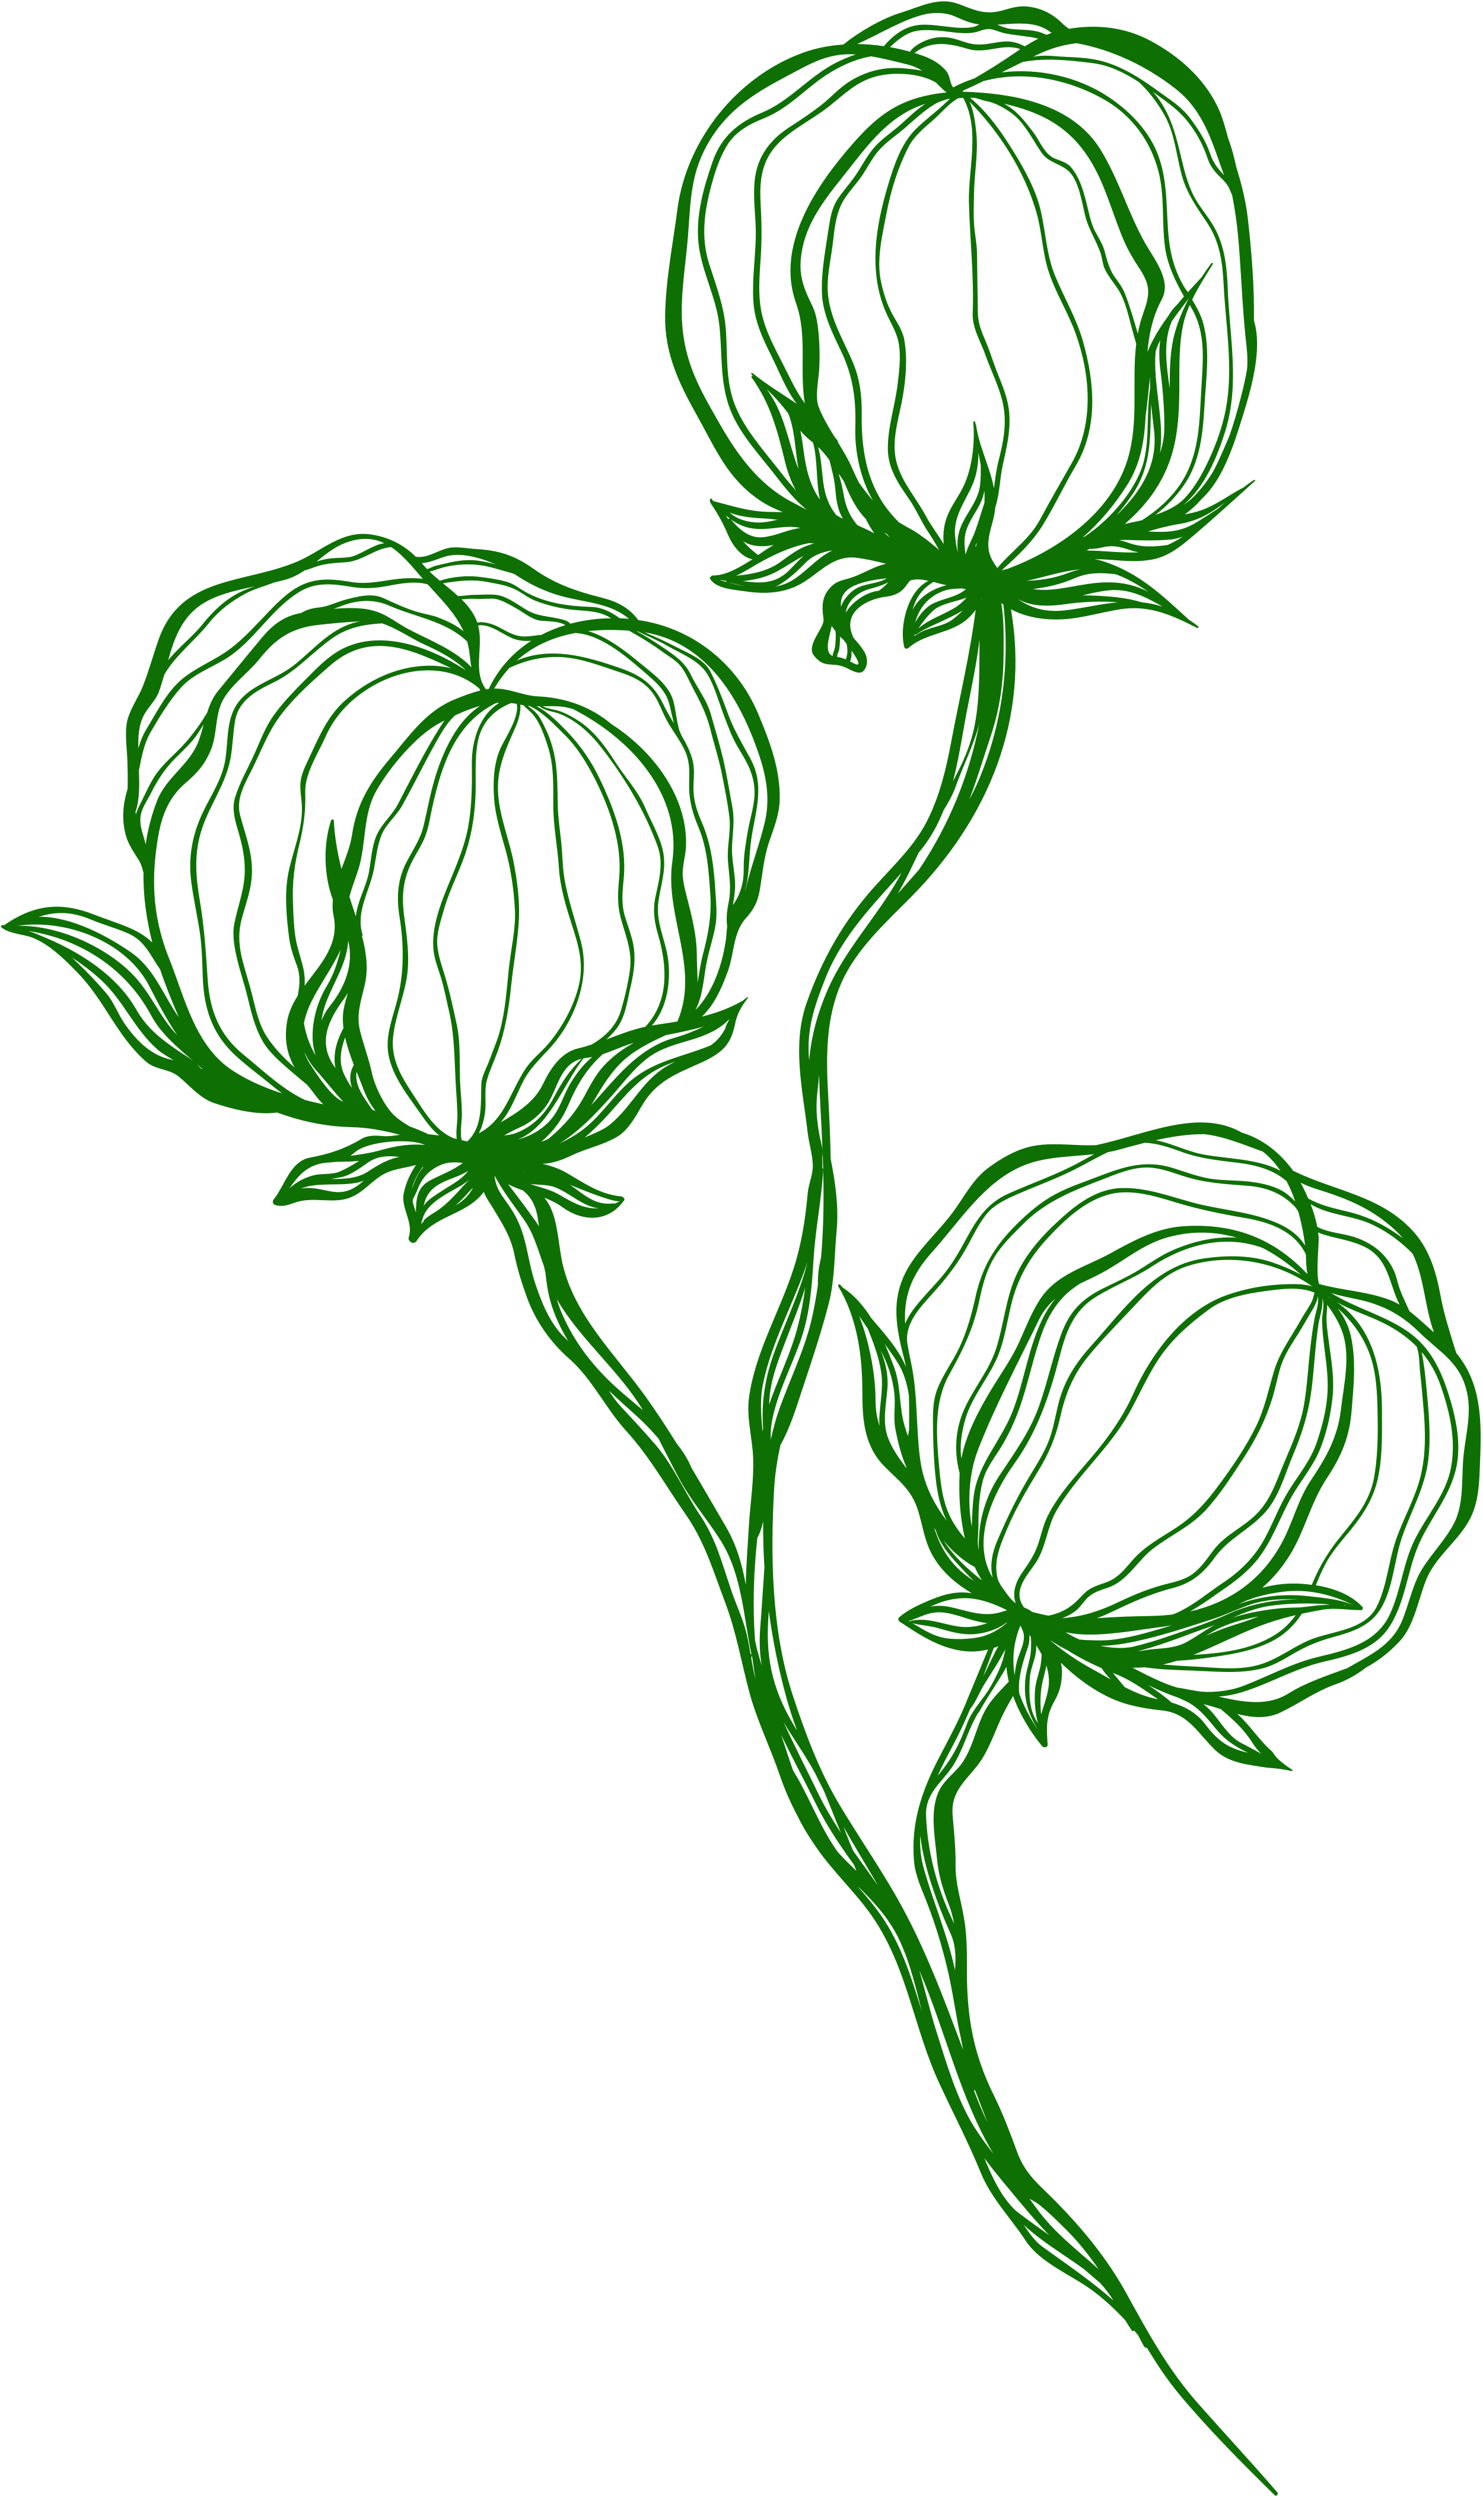 <svg width="295" height="497" viewBox="0 0 295 497" fill="none" xmlns="http://www.w3.org/2000/svg">
<path d="M254.07 495.47C248.91 489.51 243.54 483.73 238.32 477.83C232.32 471.05 228.35 463.72 224.02 455.86C220.26 449.05 215.37 443.11 209.94 437.59C206.77 434.37 203.98 432.35 202.33 427.83C200.95 424.07 199.51 420.23 197.73 416.64C193.64 408.4 192.35 401.15 192.34 392C192.34 388.51 192.38 385.14 191.82 381.68C191.24 378.03 190.02 374.49 190.08 370.77C190.13 367.4 189.76 364.17 189.49 360.82C189.05 355.47 193.11 353.42 195.54 349.38C197.22 346.58 198.22 343.39 199.69 340.48C200.29 339.29 200.91 338.22 201.52 337.16C202.87 340.9 205.04 344.41 207.28 347.13C207.63 347.55 208.45 347.45 208.4 346.78C208.16 343.46 208.03 341.21 209.76 338.17C210.84 336.26 211.23 334.61 211.25 332.41C211.25 331.79 211.17 331.17 211.03 330.56C211.2 330.72 211.37 330.89 211.54 331.04C215.01 334.37 219.75 337.62 224.4 338.85C226.85 339.5 228.76 339.79 231.32 340.07C236.48 340.64 238.51 344.93 241.87 348.05C244.58 350.56 248.43 350.84 252.07 351.43C253.72 351.52 255.36 351.74 257.01 352.11C257.06 352.05 257.09 351.97 257.13 351.91C256.31 351.37 255.52 350.8 254.79 350.2C254.05 349.6 253.49 348.93 253.09 348.25C250.48 346.02 248.71 343.02 246.13 340.74C249.02 341.48 251.92 341.78 254.72 340.45C258.5 338.64 261.66 336.27 265.69 334.85C267.92 334.06 269.95 332.9 271.8 331.47C274.26 330.16 276.47 328.37 278.39 326.33C281.32 323.22 282.15 317.92 283.68 314.11C285.45 309.67 289.67 306.69 292.06 302.6C294.31 298.75 294.25 294.48 294.43 290.17C294.77 281.99 294.55 274.83 289.68 269V268.99C288.46 265.04 287.29 261.58 286.53 257.47C285.74 253.15 284.44 248.71 281.54 245.29C275.07 237.67 265.58 236.89 257.23 232.75C254.69 229.24 251.18 226.41 247.05 225.18C238.4 220.22 227.65 225.66 218.05 227.66C214.01 227.86 210.05 227.1 205.97 227.75C202.52 228.3 199.09 230.27 196.36 232.36C193.47 234.57 191.71 238.07 189.6 240.93C187.08 244.35 183.85 247.26 181.46 250.76C177.14 257.1 177.95 262.87 179.81 269.94C179.97 270.55 180.1 271.16 180.22 271.77C178.69 268.11 175.9 265.09 173.31 262.04C171.77 259.61 169.92 257.45 167.67 256.01C167.49 255.8 167.31 255.6 167.12 255.41C166.92 255.21 166.61 255.49 166.75 255.72C170.53 262.05 171.54 269.45 171.54 276.71C171.54 282.07 171.84 287.4 175.95 291.55C178.88 294.5 181.36 296.14 182.67 300.47C183.51 303.23 183.9 306.14 185.24 308.74C187.01 312.18 189.96 314.77 193.31 316.73C192.96 316.69 192.61 316.65 192.27 316.62C189.63 316.41 187.18 317.18 184.78 318.2C182.77 319.05 180.5 320.08 178.85 321.54C178.56 321.8 178.72 322.23 178.99 322.41C183.13 325.16 187.27 327.9 192.33 328.3C193.75 328.41 195.17 328.25 196.55 327.93C195.74 329.89 192.44 337.83 192.46 337.78C190.89 341.8 188.81 345.57 186.82 349.39C183.34 356.06 181.15 362.48 181.82 370.07C182.06 372.82 183.34 375.55 184.33 378.09C185.98 382.31 187.29 386.6 188.36 391C189.56 395.92 190.11 400.72 191.19 405.42C191.31 406.13 191.44 406.85 191.59 407.56C187.72 397.23 183.91 386.91 178.42 377.27C174.79 370.89 170.58 364.85 166.83 358.53C162.88 351.86 160.07 344.26 157.66 336.92C153.48 324.18 153.24 309.32 153.99 296.01C154.16 293.02 154.62 290.13 155.25 287.28C157.26 283.69 158.45 279.64 159.75 275.74C161.57 270.29 163.48 264.54 164.9 258.97C166.05 254.45 165.98 249.27 166.43 244.6C166.86 240.11 166.18 235 165.24 230.43C165.16 226.25 164.98 222.09 164.75 217.96C164.32 210.25 164.2 202.51 167.41 195.31C170.35 188.7 176.14 183.46 181.14 178.42C196.79 162.65 204.82 142.75 201.1 121.13C204.25 122.79 207.99 123.35 211.73 123.1C215.5 122.85 219.24 121.67 222.96 121.11C228.23 120.32 232.42 122.01 236.91 124.22C236.95 124.25 236.99 124.29 237.04 124.32C237.09 124.36 237.15 124.37 237.21 124.37C237.51 124.52 237.82 124.67 238.12 124.83C238.31 124.92 238.52 124.66 238.34 124.52C237.71 124.02 237.08 123.57 236.44 123.15C231.11 118.28 226.56 113.88 219.42 111.57C218.88 111.4 218.33 111.27 217.76 111.16C217.76 111.16 217.76 111.16 217.77 111.16C221.84 111.18 225.6 112.05 229.66 111.14C232.97 110.4 235.74 107.91 238.24 105.77C242.11 102.46 245.86 99 249.65 95.61C249.77 95.51 249.61 95.32 249.48 95.4C248.7 95.9 247.94 96.46 247.19 97.04C247.16 97.03 247.12 97.03 247.08 97.05C244.33 98.53 241.97 100.36 238.97 101.44C237.9 101.82 236.8 102.06 235.68 102.25C236.96 101.35 238.1 100.3 239.1 99.13C243.31 95.28 245.51 88.16 247 83.38C248.67 78.05 251.27 69.67 249.43 63.72C249.53 56.86 248.96 49.97 248.22 43.44C247.82 39.9 246.94 36.48 245.89 33.1C245.5 31.16 244.97 29.27 244.29 27.44C243.7 25.2 243.07 22.95 242.16 21.11C239.35 15.39 234.44 11.11 228.9 8.13C223.86 5.41 218.17 4.78 212.63 5.73C212.3 5.48 211.95 5.2 211.6 4.93C209.63 2.9 207.33 1.6 204.29 1.29C202.68 1.12 201.11 1.59 199.58 2.03C195.93 3.07 193.91 2 190.67 0.79C186.68 -0.7 183.08 1.34 179.21 2.52C175.49 3.65 170.8 6.38 167.76 8.86C165.02 9.04 162.32 9.55 159.79 10.46C146.73 15.16 136.57 27.71 134.76 41.57C133.84 48.58 132.42 55.65 132.31 62.74C132.19 70.29 135.07 76.24 138.67 82.65C142.39 89.28 144.65 95.1 151.21 99.52C152.57 100.44 154.11 101.16 155.71 101.81C154.68 101.79 153.65 101.79 152.65 101.76C148.74 101.64 145.67 100.59 141.97 99.64C141.95 99.63 141.93 99.64 141.91 99.65C141.78 99.51 141.66 99.36 141.58 99.2C141.5 99.05 141.28 99.12 141.24 99.26C141.1 99.79 141.44 100.17 141.73 100.6C142.98 102.46 144.01 104.42 144.89 106.49C145.74 108.48 147.52 110.79 149.69 111.2C147.23 112.71 144.5 114.44 141.7 114.42C141.51 114.42 141.41 114.58 141.4 114.74C141.39 114.74 141.38 114.73 141.36 114.73C141.22 114.68 141.14 114.86 141.2 114.96C142.28 117.07 146.15 117.25 148.17 117.55C152.34 118.18 156.33 117.96 159.95 115.69C163.21 113.65 165.89 110.36 170.3 110.88C172.28 111.12 174.28 111.58 176.25 112.08C176.04 112.13 175.83 112.18 175.6 112.25C173.3 112.91 171.3 114.27 168.99 114.95C168 115.24 166.64 115.52 165.82 116.2C163.51 118.14 163.39 120.22 163.82 123.08C164.07 124.73 160.29 128.26 161.88 130.3C164.1 133.15 165.48 131.37 168.51 132.84C169.27 133.21 170.95 134.26 171.76 133.39C172.68 132.4 172.64 130.83 171.99 129.68C171.46 128.75 170.67 127.81 169.82 126.86C167.65 122.56 170.97 119.94 174.47 118.98C174.81 118.91 175.15 118.83 175.47 118.75C175.66 118.72 175.84 118.68 176.02 118.66C177.07 118.52 178.03 118.31 178.94 117.73C179.99 117.06 180.42 116.09 181.07 115.4C182.21 115.05 183.43 115.19 184.67 115.47C183.31 116.2 182.2 117.28 181.24 119.11C179.84 121.78 179.16 125.67 179.87 128.62C179.97 129.02 180.46 129.04 180.72 128.81C184.26 125.72 189.29 126.05 192.67 122.84C193.2 122.34 193.66 121.8 194.08 121.24C192.96 130.09 190.83 138.86 189.19 147.61C188.19 152.94 186.92 158.2 184.49 163.06C181.95 168.16 177.73 172.07 173.97 176.26C167.81 183.13 163.5 190.72 160.45 199.4C157.53 207.73 159.64 216.51 160.66 225.14C160.91 227.28 161.58 229.31 161.68 231.48C161.77 233.45 160.85 235.29 160.67 237.22C160.2 242.41 159.46 247.22 157.87 252.18C155.12 260.73 150.26 268.76 149.01 277.73C148.44 281.76 149.64 285.74 149.81 289.76C150 294.24 149.24 298.75 148.98 303.22C148.74 307.21 148.43 311.14 148.35 315.05C147.63 311.13 146.6 307.28 144.34 303.42C142.08 299.56 139.84 295.67 137.55 291.82C136.87 290.14 135.86 288.55 134.65 287.05C132.65 283.84 130.58 280.67 128.38 277.6C122.34 269.18 114.32 261.65 111.91 251.28C111.09 247.72 111.04 243.1 109.4 239.83C109.08 239.2 108.7 238.63 108.26 238.11C109.49 238.58 110.69 239.14 111.82 239.96C115.94 242.96 120.96 243 124.02 238.8C124.17 238.72 124.27 238.56 124.2 238.39C123.92 237.68 123.34 237.87 122.52 237.72C118.6 237 116.04 235.08 112.67 233.16C111.17 232.3 109.56 231.76 107.89 231.37C109.94 231.32 111.95 230.55 113.77 229.68C116.75 228.26 119.98 227.66 122.8 225.97C124.95 224.68 126.4 222.06 127.6 219.97C130.5 214.91 134.47 213.52 139.45 211.27C144.57 208.96 145.56 207 146.38 202.84C146.43 202.71 146.48 202.59 146.51 202.47C146.95 200.94 147.83 199.63 148.79 198.36C148.85 198.28 148.76 198.15 148.67 198.22C148.32 198.49 147.97 198.76 147.64 199.03C147.61 199.03 147.57 199.03 147.54 199.05C145.05 200.49 142.37 201.42 139.62 202.11C142.11 199.74 143.5 196.57 144.76 193.16C146.06 189.66 145.81 185.31 148.41 182.5C149.89 180.91 150.75 179.22 151.11 177.09C151.7 173.66 151.9 170.58 153.04 167.24C153.94 164.61 155.02 161.93 155.1 159.1C155.26 153.04 153.14 147.43 150.82 141.91C146.56 131.79 137.65 124.82 126.97 123.27C125.08 120.76 122.76 119.59 119.65 118.81C114.55 117.52 110.38 116.1 106.04 113.02C102.32 110.38 99.18 109.41 94.67 109.15C92.78 109.04 90.64 108.52 88.77 109.05C87 109.55 84.95 110.92 83.07 110.71C82.96 110.7 82.86 110.71 82.77 110.74C80.27 108.26 77.25 106.73 73.64 106.24C67.93 105.46 64.02 109.55 59.18 111.62C48.65 116.12 36.04 114.32 31.53 127.2C30.47 130.21 29.64 133.3 28.48 136.27C27.61 138.5 26.21 140.41 25.47 142.71C24.68 145.18 25.26 148.65 25.34 151.2C25.4 153.08 25.44 154.95 25.38 156.81C24.46 159.84 24.17 162.83 25.01 166.01C25.5 167.87 26.64 169.42 27.63 171.04C28.12 171.84 28.3 172.65 28.54 173.43C28.47 178.12 29.13 182.78 30.29 187.38C27.41 184.53 23.34 183.64 18.7 181.82C12.18 179.25 6.77 179.79 0.82 183.94C0.74 183.93 0.67 183.91 0.59 183.9C0.32 183.85 0.08 184.21 0.32 184.4C1.91 185.67 4.58 185.7 6.41 186.4C9.86 187.72 12.93 190.81 15.47 193.42C20.85 198.94 23.27 206.04 29.11 211.11C30.98 212.73 33.62 212.44 35.55 214.03C37.7 215.8 39.77 218.32 42.49 219.26C45.63 220.34 51.03 221.81 55.09 221.17C55.67 221.38 56.26 221.58 56.85 221.78C60.99 223.14 65.43 223.99 69.78 224.08C73.29 224.15 76.39 224.78 79.56 225.6C78.45 225.77 77.34 225.96 76.18 225.86C74.86 225.74 73.23 225.65 72.03 226.36C68.57 228.42 65.54 229.41 61.62 230.15C57.7 230.89 56.58 235.88 54.45 238.43C54.12 238.83 54.27 239.47 54.8 239.59C56.59 240.01 57.37 239.47 59.15 238.94C62.46 237.96 66.18 239.28 69.33 238.2C71.88 237.32 73.26 235.5 75.48 233.95C77.86 232.28 80.37 232.34 82.76 231.59C81.61 233.27 80.76 235.16 80.33 237.14C79.66 240.22 82.33 242.89 81.3 246.01C81.21 246.27 81.34 246.59 81.53 246.77C81.57 246.81 81.62 246.85 81.66 246.89C82.05 247.25 82.62 247.11 82.89 246.69C86.18 241.56 92.82 241.64 96.23 236.96C96.7 238.18 97.59 239.38 98.18 240.37C99.95 243.31 101.59 245.84 102.29 249.26C102.9 252.24 103.77 255.05 104.81 257.91C106.53 262.66 109.48 266.83 113.25 270.14C117.78 274.13 120.45 279.95 124.55 284.46C129.27 289.66 132.34 295.25 136.3 300.93C140.21 306.53 141.86 312.27 144.24 318.56C146.49 324.51 147.44 330.35 149.07 336.46C150.56 342.03 153.29 347.53 155.15 353.03C156.08 355.77 157.26 358.41 158.61 360.97C159.53 362.85 160.59 364.67 161.78 366.39C161.78 366.4 161.79 366.41 161.8 366.42C161.82 366.45 161.84 366.48 161.86 366.5C161.92 366.59 161.98 366.68 162.04 366.77C165.45 371.94 170.15 376.07 173.65 381.21C180.51 391.27 181.81 403.32 186.83 414.14C189.58 420.08 192.59 425.81 195.07 431.89C197.2 437.11 201 440.84 204.03 445.47C206.9 449.86 213.13 452.3 217.23 455.31C219.58 457.04 221.8 459.09 223.85 461.31C224.26 461.99 224.69 462.66 225.15 463.33C225.29 463.53 225.52 463.48 225.62 463.32C225.89 463.64 226.16 463.97 226.42 464.3C226.79 465.04 227.17 465.79 227.6 466.51C227.73 466.74 227.94 466.79 228.14 466.75C230.08 469.94 232.13 473.06 234.59 476.02C240.48 483.08 247.03 489.63 253.58 496.08C253.91 496.38 254.38 495.83 254.07 495.47ZM212.16 443.35C214.54 445.71 216.62 448.37 218.54 451.13C214.29 447.32 209.61 443.8 206.14 438.96C205.69 438.34 205.24 437.73 204.78 437.12C205.51 437.52 206.24 437.92 206.87 438.43C208.74 439.94 210.46 441.67 212.16 443.35ZM186.22 403.7C184.95 399.69 184.03 395.69 182.87 391.73C188.09 403.73 190.93 417.05 197.59 428.16C196.26 426.46 194.97 424.71 193.8 422.87C190.35 417.42 188.15 409.81 186.22 403.7ZM149.44 329.65C149.48 329.39 149.51 329.2 149.53 329.09C149.58 329.31 149.63 329.53 149.68 329.75C149.75 330.29 149.85 331.12 150.05 332.33C150.13 332.83 150.2 333.32 150.28 333.8C149.93 332.43 149.67 331.04 149.44 329.65ZM163.8 355.85C163.9 356.08 164.01 356.31 164.11 356.55C165.2 359.15 166.17 361.78 167.28 364.37C165.61 361.83 164.03 359.19 162.67 356.38C160.4 351.69 158.01 347.06 155.86 342.34C156.3 343.09 156.75 343.84 157.24 344.59C158.98 347.31 160.68 349.84 162.17 352.58C162.71 353.67 163.24 354.77 163.8 355.85ZM170.37 371.96C169.11 370.75 167.86 369.54 166.68 368.23C163.43 363.77 161.25 357.99 158.59 353.38C158.43 353.1 158.13 352.61 157.75 351.98C157.7 351.84 157.65 351.7 157.6 351.56C156.86 349.34 156.13 347.13 155.39 344.91C157.63 349.55 160.08 354.1 162.33 358.68C164.44 362.99 167.11 366.9 169.89 370.76C170.05 371.16 170.21 371.56 170.37 371.96ZM196.44 422.06C195.47 419.96 194.58 417.81 193.74 415.63C193.81 415.59 193.88 415.55 193.94 415.5C194.79 417.68 195.63 419.87 196.44 422.06ZM195.75 340.44C193.91 344.09 193.24 348.79 190.34 351.76C187.98 354.18 186.59 355.26 185.95 358.73C185.33 362.1 186.07 366.11 186.38 369.49C186.68 372.82 187.59 375.69 188.8 378.81C189.27 380.03 189.58 381.27 189.8 382.52C189.56 381.94 189.3 381.35 189.02 380.75C186.19 374.55 184.47 367.76 184.21 360.96C184.04 356.45 187.37 354.4 189.5 351.14C191.52 348.04 192.33 344.61 194.09 341.39C194.22 341.16 194.34 340.93 194.47 340.7C194.84 340.32 195.08 339.78 195.34 339.33C196.45 337.47 197.63 335.61 198.8 333.78C199.23 333.11 199.74 332.28 200.19 331.37C200.28 332.35 200.44 333.33 200.67 334.31C198.92 336.22 197 337.95 195.75 340.44ZM181.04 322.42C180.95 322.35 180.87 322.29 180.82 322.23C182.51 321.75 184.01 320.82 185.86 320.59C188.18 320.3 190.5 321.2 192.68 321.86C193.89 322.23 195.14 322.54 196.39 322.7C194.58 323.31 192.73 323.68 190.51 323.34C187.17 322.82 184.61 321.55 181.2 322.21C181.07 322.23 181.03 322.32 181.04 322.42ZM234.17 335.51C231.07 334.57 228.17 333.06 225.27 331.55C226.08 331.56 226.9 331.54 227.71 331.47C230.9 331.94 234.14 332.02 237.39 332.13C242.07 332.3 246.82 332.85 251.4 331.61C253.5 331.04 255.46 329.82 257.32 328.74C259.7 327.35 262.07 326.34 264.73 325.6C269.13 324.37 272.92 323.32 275.12 319C277.19 314.94 277.42 309.9 278.9 305.59C280.69 300.38 283.46 295.77 284.12 290.2C284.69 285.41 284.18 280.38 283.72 275.6C283.51 273.35 283.26 271.08 282.81 268.87C282.8 268.84 282.8 268.81 282.79 268.78C284.43 270.71 285.72 272.98 286.64 275.65C288.43 280.86 289.67 286.35 288.62 291.85C287.61 297.15 283.75 301.38 281.42 306.1C279.1 310.79 278.68 316.09 276.53 320.82C273.87 326.67 267.81 328.07 262.15 329.42C256.97 330.66 252.29 333.26 247.34 335.16C245.15 336 242.81 336.33 240.47 336.37C238.3 336.41 236.28 335.78 234.17 335.51ZM206.86 331.71C206.52 333.09 206.03 334.44 205.9 335.86C205.71 337.97 205.89 340.42 206.47 342.6C206.14 342.08 205.81 341.54 205.57 340.94C204.65 338.67 204.71 335.95 204.86 333.54C204.99 331.59 205.99 329.9 206.11 327.96C206.13 327.67 206.13 327.38 206.13 327.09C206.51 327.68 206.87 328.28 207.2 328.89C207.17 329.83 207.09 330.75 206.86 331.71ZM202.74 336.64C202.43 333.59 203.52 330.27 204.47 327.48C204.74 326.69 204.82 325.86 204.77 325.02C204.87 325.18 204.97 325.34 205.08 325.5C205.15 326.93 205.15 328.33 204.81 329.86C204.43 331.58 204.01 332.69 203.91 334.48C203.68 338.33 204.72 340.98 206.5 343.95C204.92 341.61 203.62 339.16 202.74 336.64ZM260.09 253.32C253.6 246.39 245.66 243.11 235.42 243.78C230.1 244.13 225.52 246.62 220.96 249.13C215.77 251.99 210.1 253.27 206.78 258.48C205.16 261.03 204.04 263.91 202.81 266.66C201.3 270.04 199.17 272.98 197.26 276.14C194.79 280.21 192.14 285.1 191.24 289.98C191.21 289.75 191.17 289.52 191.15 289.29C190.95 287.07 191.32 284.85 191.86 282.71C192.98 278.32 195.98 274.82 197.94 270.83C199.67 267.32 200.21 263.34 201.1 259.57C202.4 254.1 204.84 249.89 208.7 245.82C211.91 242.43 215.48 239.08 220.01 237.63C224.61 236.16 229.55 237.73 233.97 239.07C238.39 240.41 242.87 241.33 247.42 242.1C252.51 242.95 257.49 244.66 259.77 249.39C259.81 250.68 259.83 252.07 260.09 253.32ZM253.37 325.17C248.63 328.02 243.01 328.68 237.41 329C242.76 326.86 247.81 324.04 253.34 322.3C254.8 321.84 256.26 321.45 257.74 321.1C256.62 322.67 255.24 324.05 253.37 325.17ZM214.78 255.22C216.21 254.52 217.72 253.85 219.24 253.03C223.79 250.58 227.37 247.29 232.49 245.93C237.32 244.64 241.86 244.84 246.08 246.07C241.51 245.72 236.7 246.95 232.7 248.82C230.44 249.88 228.41 251.36 226.28 252.64C224.06 253.97 221.71 255.02 219.4 256.16C215.13 258.27 212.7 260.83 211.07 265.31C209.38 269.93 208.37 274.79 206.73 279.44C204.87 284.71 201.73 288.91 198.7 293.52C196.47 296.91 195.09 300.94 194.79 304.98C194.71 306.03 194.65 307.12 194.68 308.19C194.34 306.57 194.63 305.11 194.63 303.26C194.63 300.21 194.75 297.17 195.55 294.21C196.21 291.76 198.1 289.46 199.37 287.31C200.68 285.1 201.78 282.73 202.66 280.32C204.57 275.11 205.52 269.6 207.5 264.41C208.48 261.84 209.86 259.49 211.81 257.55C212.7 256.64 213.74 255.92 214.78 255.22ZM263 262.4C263 263.94 263.15 265.47 263.33 266.99C263.7 270.26 264.25 273.39 264.08 276.7C263.91 280.08 263.05 283.42 261.98 286.62C260.77 290.27 258.41 293.07 256.4 296.28C254.48 299.35 253.28 302.76 251.55 305.92C249.6 309.5 246.76 312.36 243.38 314.6C240.29 316.64 237.48 319.12 234.07 320.65C233.8 320.77 233.53 320.87 233.25 320.97C231.9 321.14 230.53 321.23 229.13 321.26C225.45 321.33 221.82 321.43 218.16 321.71C219.02 321.41 219.86 321.07 220.69 320.67C224.8 318.71 228.71 316.89 233.13 315.76C237 314.77 239.32 312.86 241.64 309.64C244.45 305.75 248.8 304.01 251.86 300.44C254.51 297.35 255.64 292.96 257.21 289.27C258.97 285.12 260.28 280.98 260.86 276.49C261.43 272.06 261.61 267.6 262.28 263.19C262.47 261.95 263.24 259.78 263.04 258.14C263.04 258.14 263.04 258.15 263.05 258.15C263.54 259.54 263 260.99 263 262.4ZM198.52 314.12C197.55 310.57 198.79 307.65 200.23 304.2C201.98 300 204.18 296.28 206.54 292.41C208.56 289.11 209.99 285.79 210.83 282.02C211.91 277.2 213.38 273.4 216.56 269.53C219.31 266.19 222.39 263.08 225.35 259.93C228.77 256.3 231.83 252.95 236.8 251.52C244.94 249.17 254.11 250.82 261.01 255.74C259.39 255.24 257.55 255.26 255.86 255.31C251.84 255.42 247.65 256.16 243.88 257.53C235.3 260.64 229.02 269.09 225.43 277.11C223.38 281.7 220.51 285.71 217.28 289.54C214.1 293.32 210.57 297.02 208.36 301.49C207.59 303.06 207.18 304.82 206.67 306.48C205.96 308.81 204.81 310.56 203.42 312.52C202.07 314.43 201.27 316.64 202.05 318.74C201.96 318.68 201.86 318.61 201.78 318.54C200.75 317.69 199.98 316.41 199.18 315.33C198.92 314.95 198.74 314.52 198.52 314.12ZM241.43 308.14C240.11 309.85 239.02 311.6 237.25 312.91C235.75 314.03 233.77 314.47 231.99 314.92C228.69 315.75 225.65 317 222.59 318.46C218.78 320.28 215.5 321.37 211.35 321.7C211.31 321.7 211.27 321.69 211.23 321.69C211.32 321.67 211.42 321.65 211.51 321.61C212.52 321.26 213.55 320.64 214.33 319.92C215.02 319.28 215.55 318.48 216.19 317.79C217.29 316.61 218.89 316.14 220.36 315.65C224.3 314.33 226.22 310.28 229.42 307.84C232.91 305.18 236.81 303.5 239.84 300.22C242.77 297.05 245.16 293.23 247.52 289.63C249.91 285.97 251.79 282.16 253.09 277.99C253.71 275.98 254.09 273.9 254.7 271.88C255.43 269.45 256.86 267.34 258.2 265.22C259.24 263.56 260.19 261.85 261.2 260.17C261.58 259.54 261.84 258.87 262.09 258.19C262.09 258.18 262.13 257.96 262.16 257.71C262.43 259.02 261.69 261.07 261.51 262.06C261.16 263.89 260.91 265.75 260.69 267.6C260.23 271.44 260.06 275.3 259.42 279.13C258.76 283.09 257.14 286.83 255.57 290.5C253.97 294.25 252.87 298.11 249.88 301.07C247.18 303.74 243.8 305.05 241.43 308.14ZM203.6 319.43C201.4 316.23 204.24 313.33 205.99 310.75C208.1 307.65 208.26 303.58 210.15 300.33C214.24 293.29 220.68 287.99 224.66 280.83C226.5 277.53 227.98 274.14 230 270.93C232.8 266.48 236.21 263.52 240.38 260.39C243.55 258.02 247.83 257.19 251.66 256.68C254.8 256.26 258.5 255.73 261.5 256.99C261.29 257.48 261.21 258.14 261.05 258.52C260.47 259.82 259.55 260.99 258.86 262.24C256.95 265.71 254.61 268.68 253.45 272.52C252.32 276.25 251.62 279.92 249.9 283.47C247.92 287.54 245.32 291.36 242.64 295C240.17 298.36 237.66 301.28 234.15 303.6C231 305.68 227.81 307.29 225.29 310.17C223.67 312.01 222.47 313.7 220.02 314.59C218.62 315.1 217.13 315.48 215.98 316.5C214.41 317.89 213.01 320.31 208.52 321.21C207.46 320.99 206.41 320.74 205.35 320.47C204.83 320.06 204.25 319.8 203.66 319.55C203.64 319.51 203.63 319.47 203.6 319.43ZM264.63 318.98C264.3 319 263.96 319.04 263.63 319.07C263.03 319.08 262.41 319.12 261.78 319.2C260.75 319.34 259.72 319.44 258.69 319.56C257.3 319.59 255.91 319.62 254.53 319.75C251.38 320.07 248.21 320.65 245.18 321.59C247.59 320.58 249.98 319.63 252.71 319.24C256.55 318.7 260.68 318.66 264.63 318.98ZM242.9 323.52C245.27 322.46 247.82 321.82 250.39 321.37C249.27 321.78 248.15 322.21 247 322.57C244.58 323.32 242.24 324.12 239.94 325.19C240.88 324.57 241.85 323.99 242.9 323.52ZM236.15 326.39C234.1 327.53 231.91 327.67 229.63 327.84C228.52 327.92 227.42 328.16 226.31 328.3C226.75 328.17 227.17 328.04 227.55 327.94C231.93 326.75 236.13 324.98 240.42 323.5C240.84 323.36 241.24 323.2 241.65 323.05C239.76 324.06 238.08 325.32 236.15 326.39ZM267.37 319.14C267.38 319.12 267.39 319.1 267.39 319.07C267.55 319.11 267.7 319.15 267.86 319.2C267.7 319.18 267.54 319.16 267.37 319.14ZM244.17 320.93C240.19 322.75 235.98 324.06 231.85 325.5C229.72 326.24 227.56 326.85 225.38 327.38C225.3 327.4 225.22 327.42 225.13 327.44C224.67 327.5 224.22 327.56 223.75 327.6C222.4 327.69 220.91 327.54 219.58 327.34C219.33 327.3 219.11 327.25 218.89 327.21C220.58 327.19 222.25 327 223.93 326.7C229.7 325.67 235.56 323.71 241.13 321.91C243.69 321.08 246.13 319.89 248.67 319.01C251.51 318.03 254.53 317.88 257.51 317.95C257.71 317.95 257.91 317.97 258.11 317.98C253.33 318.01 248.57 318.92 244.17 320.93ZM229.9 324.08C227.01 324.94 224.1 325.67 221.1 326.01C219.92 326.14 218.71 326.14 217.53 326.1C216.9 326.08 215.72 326.08 214.7 325.94C213.74 325.52 212.83 325.02 211.92 324.5C213.05 324.72 214.18 324.88 215.32 324.93C220.37 325.17 225.88 324.11 230.88 323.46C231.65 323.36 232.41 323.25 233.16 323.12C232.07 323.44 230.98 323.75 229.9 324.08ZM258.81 253.45C256.9 252.38 254.83 251.55 252.94 250.92C248.64 249.48 243.77 249.55 239.33 250.21C229.41 251.7 223.48 260.44 217.17 267.43C214.17 270.74 211.86 274.22 210.68 278.55C210.08 280.77 209.73 283.04 209.05 285.23C208.21 287.93 206.69 290.4 205.23 292.79C202.55 297.17 200.42 301.54 198.4 306.26C197.35 308.72 196.86 311.2 197.47 313.68C193.11 306.45 197.39 297.09 201.82 290.91C206.34 284.61 208.78 277.4 210.71 269.95C212.01 264.93 213.41 260.65 218.06 257.79C221.66 255.57 225.63 254.08 229.19 251.75C235.88 247.36 243.75 245.39 251.13 248.08C253.87 249.48 256.43 251.32 258.81 253.45ZM269.8 319.45C269.8 319.43 269.81 319.41 269.8 319.39C269.85 319.42 269.9 319.44 269.95 319.46C269.89 319.45 269.84 319.45 269.8 319.45ZM260.32 317.34C255.42 316.79 250.91 317.29 246.32 318.95C246.61 318.81 246.9 318.67 247.19 318.54C249.69 317.39 252.5 316.79 255.21 316.45C260.19 315.82 264.88 316.99 269.3 319.13C266.46 317.93 263.44 317.69 260.32 317.34ZM256.9 314.82C254.95 314.85 253 315.15 251.09 315.65C253.1 313.91 254.92 311.81 256.52 309.25C259.56 304.39 260.71 298.74 263.9 293.94C266.81 289.55 268.45 285.73 268.87 280.42C269.26 275.4 269.81 270.51 268.7 265.55C268.25 263.55 267.31 261.75 266.11 260.1C268.74 262.46 270.83 265.18 272.21 268.56C273.84 272.56 273.97 277.07 274.04 281.33C274.11 285.52 274.06 289.77 273.3 293.9C272.48 298.36 269.72 301.75 266.92 305.16C264.56 308.02 262.71 310.93 261.25 314.36C261.15 314.6 261.04 314.84 260.94 315.08C259.54 314.87 258.17 314.8 256.9 314.82ZM266.91 264.5C268.76 269.39 267.32 275.21 266.74 280.2C266.1 285.74 263.8 289.77 260.76 294.3C258.24 298.04 257.19 302.6 255.07 306.56C250.96 314.24 244.45 318.61 236.72 320.37C239.2 318.97 241.56 317.23 243.98 315.54C246.68 313.66 249.14 311.6 251.01 308.85C253.41 305.34 254.8 301.34 256.87 297.65C258.78 294.26 261.29 291.49 262.71 287.81C263.97 284.57 264.72 281.12 265.08 277.67C265.46 274.02 264.84 270.56 264.36 266.96C264.1 264.98 263.73 262.85 263.93 260.85C263.99 260.31 264.02 259.84 263.98 259.39C265.15 260.96 266.19 262.6 266.91 264.5ZM194.55 288.22C197.93 279.5 202.52 270.92 206.6 262.51C207.52 260.63 208.67 259.25 209.98 258.15C208.75 259.61 207.8 261.26 206.97 263.07C204.4 268.73 203.63 275.04 201.34 280.81C199.18 286.24 194.86 290.79 193.82 296.59C193.41 298.88 193.43 301.21 193.3 303.52C192.39 298.27 192.79 292.78 194.55 288.22ZM202.98 323.17C203.15 323.52 203.33 323.89 203.48 324.29C204.12 325.99 203.06 328 202.51 329.58C202.2 330.48 201.94 331.75 201.84 333.07C201.31 329.86 201.58 326.55 202.98 323.17ZM281.79 267.7C282.41 269.19 282.31 271.29 282.47 272.64C282.75 274.98 282.93 277.33 283.14 279.67C283.56 284.35 283.7 289.15 282.52 293.74C281.4 298.09 279.08 302.02 277.64 306.26C276.18 310.56 275.91 315.27 273.89 319.36C271.74 323.71 266 324.22 261.87 325.54C257.74 326.86 254.46 329.9 250.22 331.04C246.11 332.15 241.54 331.49 237.35 331.31C235.32 331.22 233.32 331.09 231.33 330.92C232.3 330.71 233.25 330.45 234.18 330.16C236.09 330.07 237.99 329.88 239.91 329.62C244.25 329.02 249.01 328.34 252.95 326.32C255.62 324.95 257.48 323.1 258.96 320.82C260.14 320.56 261.32 320.33 262.51 320.12C262.73 320.08 262.95 320.05 263.17 320C265.76 319.58 268.21 320.14 270.79 320.1C270.97 320.1 271.05 319.97 271.06 319.84C271.13 319.76 271.15 319.62 271.06 319.52C268.81 317.03 265.26 315.72 261.74 315.16C262.37 313.62 263.02 312.08 263.83 310.62C265.11 308.31 266.92 306.3 268.59 304.26C271.13 301.17 273.17 298 274.06 294.05C275.06 289.59 274.9 284.84 274.9 280.3C274.9 272.02 272.92 263.76 265.94 258.88C268.66 260.43 271.84 261.43 274.55 262.71C277.39 264.06 279.81 265.69 281.79 267.7ZM264.43 258.01C264.37 257.94 264.31 257.87 264.24 257.79C264.34 257.87 264.45 257.94 264.56 258.02C264.51 258 264.47 258 264.43 258.01ZM262.37 255.26C261.71 252.88 262.41 247.22 262.31 245.95C262.28 245.63 262.24 245.32 262.2 245.01C262.5 245.16 262.82 245.28 263.17 245.39C266.04 246.31 268.84 246.55 271.59 247.95C276.31 250.35 276.32 255.34 278.41 259.38C277.78 259.02 277.12 258.68 276.42 258.42C271.85 256.71 267.03 256.56 262.37 255.26ZM258.29 240.97C258.92 243.25 259.35 245.54 259.63 247.65C258.11 245.22 255.75 243.73 252.73 242.62C247.77 240.79 242.2 240.43 237.09 239.03C232.47 237.77 227.97 236.06 223.11 236.19C218.53 236.32 214.7 238.99 211.42 241.92C207.58 245.34 203.92 249.28 201.91 254.07C200.02 258.57 199.63 263.52 198.14 268.14C196.57 272.99 192.93 276.8 191.23 281.62C189.96 285.22 189.9 289.19 190.89 292.86C190.69 297.07 190.93 301.61 191.94 305.85C190.45 304.13 189.28 302.43 188.4 300.12C187.33 297.3 187.05 294.21 186.78 291.23C186.25 285.19 185.78 278.72 188.82 273.28C191.48 268.52 193.6 264.23 194.74 258.86C195.38 255.81 196.08 252.89 197.67 250.17C199.2 247.56 201.48 245.38 203.61 243.26C208.15 238.75 213.53 236.7 219.37 234.45C222.17 233.37 224.91 232.17 227.95 232.11C230.46 232.06 232.99 233.02 235.33 233.79C239.58 235.18 243.64 235.4 248.06 235.73C251.52 235.98 254.65 237.04 257.17 239.49C257.72 239.99 258.04 240.47 258.29 240.97ZM193.61 311.39C193.7 311.44 193.79 311.47 193.87 311.49C194.3 312.43 194.79 313.33 195.34 314.19C192.41 311.91 189.67 309.34 187.66 306.25C189.37 308.32 191.36 310.1 193.61 311.39ZM207.1 340.87C206.9 338.69 206.89 336.49 207.38 334.37C207.64 333.24 207.95 332.17 208.15 331.11C208.42 331.97 208.61 332.89 208.65 333.91C208.74 336.34 207.73 338.57 207.1 340.87ZM208.99 326.19C208.98 326.17 208.96 326.15 208.95 326.12C210.08 326.87 211.25 327.55 212.5 328.15C212.84 328.41 213.22 328.64 213.63 328.86C215.38 329.91 217.23 330.8 219.11 331.63C219.32 331.93 219.52 332.22 219.72 332.48C220.11 332.99 220.53 333.46 220.97 333.91C219.7 333.18 218.44 332.45 217.17 331.76C214.35 330.23 211.56 328.33 208.99 326.19ZM223.71 335.4C222.94 334.45 222.15 333.51 221.37 332.58C221.7 332.71 222.02 332.85 222.35 332.98C225.01 334.07 227.72 336.01 230.36 337.83C230.3 337.82 230.25 337.81 230.2 337.8C227.9 337.36 225.77 336.46 223.71 335.4ZM239.84 342.91C238.03 340.48 235.69 339.25 233.05 338.48C231.66 337.22 230.04 336.09 228.41 335.02C230.35 335.95 232.32 336.82 234.39 337.51C234.79 337.71 235.2 337.9 235.65 338.1C238.51 339.36 240.22 341.76 242.17 344.06C243.85 346.05 245.98 347.39 248.27 348.46C244.7 347.66 242.44 346.4 239.84 342.91ZM249.11 346.45C249.63 347.29 250.24 348.02 250.9 348.68C249.57 347.88 248.18 347.2 246.8 346.46C244.42 345.18 242.99 342.62 241.31 340.65C240.71 339.94 240.07 339.33 239.39 338.79C240.53 339.06 241.69 339.42 242.85 339.78C245.24 341.83 247.35 343.64 249.11 346.45ZM291.05 290.29C290.75 294.42 291.16 299.15 289.22 302.87C287.52 306.12 284.84 308.81 282.89 311.92C280.91 315.1 280.26 319.16 278.75 322.56C276.64 327.32 272.17 329.2 268.04 331.62C264.03 333.13 259.94 334.4 256.27 336.69C252.06 339.32 247.14 338.37 242.39 337.3C243.88 337.18 245.38 336.92 246.9 336.46C252.54 334.77 257.56 331.68 263.36 330.35C268.02 329.28 273.25 327.94 276.14 323.76C279.65 318.66 279.86 312.19 282.4 306.64C284.69 301.65 288.3 297.55 289.61 292.1C290.78 287.2 289.62 281.76 288.12 277.08C286.55 272.17 284.44 267.8 280.1 264.76C275.38 261.46 269.59 260.07 264.77 257.04C266.45 257.59 268.18 257.93 269.97 258.3C274.84 259.32 278.66 261.27 282.21 264.76C286.57 269.04 290.91 271 291.98 277.7C292.65 281.88 291.35 286.12 291.05 290.29ZM285.26 264.91C283.62 263.49 282.07 261.96 280.36 260.67C279.52 258.68 278.5 256.89 277.97 254.7C277.45 252.53 276.51 250.86 274.97 249.25C273.53 247.74 271.43 246.59 269.46 245.95C267.05 245.16 264.25 245.1 262.03 243.9C261.74 242.36 261.28 240.85 260.71 239.39C264.15 241.52 268.71 241.62 272.39 243.2C275.07 244.36 277.48 245.98 279.64 247.93C280.09 248.34 280.56 248.77 281 249.24C283.38 254.13 283.38 259.88 285.26 264.91ZM262.46 236.57C268.34 238.43 272.96 240.35 277.57 244.59C278.11 245.09 278.59 245.61 279.03 246.15C278.28 245.58 277.49 245.04 276.68 244.53C274.2 242.95 271.36 241.68 268.5 240.98C265.52 240.25 262.86 239.74 260.23 238.26C259.92 237.55 259.6 236.84 259.25 236.14C259.08 235.8 258.9 235.46 258.72 235.13C259.88 235.72 261.15 236.16 262.46 236.57ZM254.7 232.76C249.88 230.06 242.26 230.43 237.75 229.14C234.97 228.35 232.56 227.2 229.91 226.68C233.1 225.96 236.34 225.46 239.55 225.48C243.58 225.93 247.05 227.46 251.19 228.94C252.55 230 253.71 231.3 254.7 232.76ZM185.38 248.96C190.86 242.89 195.63 235.1 203.37 231.81C207.84 229.91 212.82 230 217.66 229.46C216.71 229.97 215.78 230.5 214.86 231C210.26 233.52 205.32 235.18 200.55 237.32C196.45 239.16 194.42 242.22 192.33 246.06C190.88 248.73 189.44 251.3 187.48 253.65C185.77 255.7 183.85 257.57 182.19 259.67C181.3 260.79 180.54 261.96 180.05 263.17C179.78 258.16 180.97 253.85 185.38 248.96ZM180.42 266.58C180.25 262.9 182.9 260.05 185.35 257.34C188.21 254.17 190.61 251.16 192.63 247.38C193.71 245.37 194.73 243.3 196.14 241.49C197.51 239.73 199.61 238.66 201.6 237.76C205.29 236.1 209.11 234.75 212.77 232.99C215.35 231.75 217.8 230.28 220.38 229.06C221.11 228.93 221.83 228.77 222.55 228.57C224.24 228.11 225.96 227.63 227.7 227.19C230.17 227.28 232.53 228.08 235.06 229C238.84 230.39 242.52 230.7 246.48 231.2C249.92 231.63 253.42 232.6 255.93 234.83C256.6 236.11 257.17 237.47 257.65 238.86C257.24 238.44 256.81 238.05 256.37 237.67C254.57 236.13 252.08 235.47 249.8 235.09C247.1 234.64 244.33 234.75 241.61 234.45C238.76 234.13 236.07 233.07 233.35 232.22C227.81 230.49 223.5 231.97 218.26 233.98C215.46 235.06 212.66 235.96 210 237.38C207.12 238.92 204.59 241.06 202.28 243.35C197.96 247.62 195.4 251.77 194.08 257.7C193.29 261.26 192.41 264.52 190.87 267.84C189.52 270.75 187.54 273.29 186.4 276.3C185.42 278.89 185.58 281.93 185.61 284.63C185.65 287.78 185.8 290.93 186.15 294.07C186.46 296.93 187.09 299.8 188.31 302.33C185.68 298.79 183.66 295.02 183 289.87C182.19 283.53 182.58 277.26 181.24 270.96C180.91 269.43 180.63 267.97 180.42 266.58ZM176.7 285.99C175.44 282.81 176.28 279.28 176.53 275.99C176.74 273.31 176.13 270.84 175.19 268.46C176.54 271.06 177.55 273.84 177.9 276.99C178.17 279.38 177.66 281.71 178.11 284.09C178.61 286.74 179.28 289.39 180.37 291.86C180.28 291.78 180.19 291.69 180.09 291.61C178.8 289.85 177.54 288.11 176.7 285.99ZM178.6 270.95C179.7 272.72 180.43 275 180.8 277.41C180.88 279.67 180.84 281.94 180.84 284.2C180.77 284.64 180.7 285.07 180.6 285.48C180.37 284.82 180.14 284.16 179.95 283.5C178.8 279.56 179.27 275.62 177.82 271.71C177.29 270.28 176.69 268.75 176.01 267.2C176.9 268.43 177.79 269.66 178.6 270.95ZM173.22 269.64C172.72 267.18 171.98 264.3 170.89 261.61C171.48 262.47 172.07 263.33 172.64 264.19C173.78 267.02 174.86 269.88 175.3 272.9C175.74 275.93 175.03 279.02 174.91 282.05C174.89 282.54 174.93 283.03 174.97 283.51C174.45 281.95 174.16 280.31 174.16 278.32C174.17 275.57 173.77 272.35 173.22 269.64ZM185.84 303.77C185.94 303.92 186.05 304.07 186.15 304.22C186.89 306.83 188.71 309.01 190.53 310.98C191.54 312.08 192.6 313.23 193.73 314.29C189.6 311.69 187.28 308.37 185.84 303.77ZM191.2 317.74C194.37 317.56 197.47 318.7 200.34 320.12C199.39 320.41 198.45 320.74 197.42 320.84C194.33 321.15 191.61 320 188.66 319.42C187.5 319.19 186.28 319.19 185.09 319.4C187.02 318.49 188.92 317.88 191.2 317.74ZM194.39 325.55C192.63 325.85 190.71 325.94 188.93 325.78C185.99 325.53 183.92 324.12 181.5 322.7C183.16 323.14 184.88 323.19 186.56 323.67C188.41 324.2 190.19 324.73 192.11 324.88C194.71 325.08 197.99 324.29 200.2 322.6C200.26 322.59 200.32 322.58 200.37 322.57C198.68 324.02 196.72 325.16 194.39 325.55ZM198.57 327.29C197.69 328.88 196.94 330.55 196.15 332.15C195.96 332.53 195.76 332.91 195.57 333.29C196.28 331.41 196.98 329.51 197.69 327.61C197.98 327.51 198.28 327.4 198.57 327.29ZM192.98 339.77C194.06 338.44 194.92 336.3 195.68 335.05C197.04 332.79 198.74 330.39 199.96 327.89C199.54 330.79 198.11 333.5 196.57 336.12C195.13 338.24 193.25 340.26 192.38 342.63C190.87 346.72 189.33 349.75 186.5 353.05C187.48 350.92 188.57 348.85 189.63 346.86C190.87 344.54 191.96 342.17 192.98 339.77ZM183.74 371.4C183.13 369.22 182.95 367.06 183.08 364.92C183.42 368.24 184.36 371.72 185.21 374.38C186.3 377.76 187.56 381.03 189.03 384.27C190.18 386.79 190.15 389.19 189.97 391.69C188.49 384.68 185.67 378.25 183.74 371.4ZM174.63 374.85C173 372.52 171.32 370.23 169.69 367.91C168.92 366.12 168.25 364.41 167.78 363.16C169.68 366.5 171.67 369.81 173.67 373.19C174 373.73 174.31 374.29 174.63 374.85ZM158.55 344.05C158.51 343.98 158.47 343.91 158.42 343.84C153.98 336.64 152.3 330.44 152.82 321.96C152.86 321.4 152.89 320.84 152.93 320.27C153.7 326 154.84 331.69 156.37 337.3C157.01 339.62 157.74 341.86 158.55 344.05ZM153.5 282.93C154.44 277.21 157.52 271.63 159.37 266.16C161.15 260.91 161.49 255.7 161.84 250.23C162.21 244.32 163.42 238.5 163.75 232.59C163.9 238.35 163.83 244.15 163.34 249.87C163.22 250.46 163.1 251.05 162.98 251.64C162.73 252.92 162.7 254.23 162.69 255.54C162.38 257.73 161.99 259.9 161.51 262.04C160.1 268.28 157.17 274.11 155.03 280.11C154.32 282.11 153.77 284.15 153.33 286.21C153.33 285.75 153.32 285.28 153.3 284.82C153.34 284.16 153.4 283.53 153.5 282.93ZM153.01 279.22C153.03 274.9 154.75 270.62 156.24 266.68C157.51 263.33 159.07 259.64 160.18 255.94C159.72 259.29 159.09 262.61 158.08 265.86C156.66 270.41 154.54 274.71 153.01 279.22ZM163.19 219.99C163.35 222.9 163.51 225.86 163.62 228.83C163.54 227.64 163.12 226.45 162.93 225.27C162.59 223.24 162.4 221.47 162.43 219.6C162.44 219.56 162.45 219.53 162.45 219.49C162.45 219.34 162.45 219.2 162.44 219.05C162.47 218.26 162.54 217.45 162.66 216.59C162.79 215.61 162.87 214.63 162.94 213.64C162.98 215.73 163.07 217.85 163.19 219.99ZM183.51 168.56C185.3 166.29 186.65 163.74 187.72 161.04C188.64 159.59 189.49 158.09 190.1 156.37C191.63 152.1 193.71 148.14 194.83 143.75C192.81 154 188.93 163.8 182.82 172.88C181.43 174.49 180 176.08 178.58 177.67C180.14 175.03 181.42 172.29 182.74 169.52C183 169.19 183.26 168.88 183.51 168.56ZM189.67 120.98C187.2 122.41 184.78 123.13 182.68 124.94C183.68 123.42 185.08 121.81 185.86 121.2C187.44 119.97 190.19 119.59 192.06 118.89C192.15 118.86 192.23 118.81 192.31 118.78C191.59 119.6 190.77 120.35 189.67 120.98ZM187.67 117.49C188.85 117.05 190.1 117.03 191.33 116.99C191.6 117.05 191.88 117.09 192.16 117.12C191.94 117.29 191.72 117.46 191.48 117.63C189.64 118.85 187.17 119.09 185.23 120.19C184.08 120.84 182.84 122.28 182.02 123.8C182.83 120.96 184.48 118.69 187.67 117.49ZM168.54 128.86C168.63 129.54 168.53 130.17 168.34 130.83C168.31 130.93 168.29 131.01 168.26 131.1C167.75 130.88 167.22 130.7 166.51 130.59C166.52 130.55 166.54 130.51 166.54 130.47C166.51 130.07 166.86 129.56 166.93 129.14C167.02 128.57 167.06 127.99 167.09 127.42C167.1 127.13 167.1 126.84 167.07 126.55C167.28 126.77 167.51 126.97 167.75 127.16C167.77 127.18 168.03 127.5 168.39 127.98C168.46 128.29 168.51 128.6 168.54 128.86ZM156.84 113.52C154.02 116.23 150.95 115.95 147.74 115.52C150.17 115.32 152.62 114.67 154.55 113.61C156.39 112.59 158.06 111.45 159.87 110.49C158.81 111.41 157.91 112.5 156.84 113.52ZM143.41 115.31C143.75 115.37 144.08 115.44 144.44 115.48C144.45 115.59 144.5 115.7 144.62 115.74C144.15 115.61 143.69 115.47 143.24 115.33C143.3 115.32 143.36 115.31 143.41 115.31ZM144.85 103.21C144.7 102.97 144.54 102.73 144.38 102.49C144.65 102.71 144.92 102.92 145.19 103.11C145.07 103.08 144.94 103.12 144.85 103.21ZM145.38 103.26C146.9 104.34 148.48 105.07 150.91 105.17C153.65 105.28 156.37 104.35 159.1 104.94C159.13 104.95 159.17 104.96 159.2 104.97C158.92 105.01 158.64 105.05 158.37 105.1C156.05 105.56 154.03 106.62 151.64 106.81C148.94 107.02 146.95 105.14 145.38 103.26ZM184.52 2.72C186.43 2.46 188.32 2.54 189.99 3.28C191.69 4.04 193.08 4.64 194.82 4.87C194.36 5.1 193.91 5.32 193.46 5.4C190.17 5.94 186.56 4.74 183.21 4.93C180.13 5.1 177.74 6.93 175.81 9.18C174.06 8.92 172.28 8.77 170.5 8.75C174.85 6.89 179.8 3.67 184.52 2.72ZM233.93 17.72C239.61 22.21 241.2 28.6 243.48 34.82C242.26 33.53 241.35 32.4 240.74 30.61C239.86 28.01 238.54 25.98 236.93 23.76C235.22 21.4 233.27 20.19 230.94 18.51C228.83 16.98 226.7 15.49 224.44 14.27C224.33 14.21 224.23 14.16 224.12 14.11C222.05 13.03 219.86 12.18 217.44 11.77C214.88 11.33 212.16 11.38 209.57 11.14C208.08 11.01 206.8 11.06 205.54 11.27C205.76 11.16 205.99 11.05 206.21 10.94C208.88 9.65 211.54 8.87 214.19 8.59C221.35 9.92 228.21 13.21 233.93 17.72ZM231.67 22.94C233.72 26.6 234.01 31.05 235.13 35.02C236.13 38.54 238.1 41.29 240.12 44.28C242.64 48.02 243.19 52.2 243.41 56.6C243.81 64.72 245.37 73.12 243.87 81.18C243.1 85.32 241.59 89.26 239.7 93.01C238.6 95.19 237.3 97.32 235.61 99.09C234.01 100.76 231.95 101.61 229.83 102.36C232.03 100.7 233.95 98.71 235.57 96.36C238.7 91.81 239.27 86.26 239.58 80.9C239.88 75.5 240.77 69.68 239.38 64.38C238.93 62.69 238.07 61.11 237.14 59.59C238.33 57.12 239.86 54.77 241.24 52.53C241.35 52.36 241.07 52.16 240.96 52.33C240.27 53.26 239.61 54.21 238.98 55.17C238.07 56.14 237.17 57.11 236.3 58.09C236.07 57.76 235.73 57.32 235.6 57.11C233.79 54.08 232.87 50.92 232.5 47.42C231.92 41.92 232.38 36.63 230.54 31.3C228.78 26.19 224.79 22.09 220.35 19.17C214.33 15.22 206.54 13.5 199.24 14.39C200.63 13.7 202.01 13.02 203.4 12.33C207.96 11.45 212.64 11.97 217.28 12.54C220.72 12.96 223.75 14.5 226.58 16.34C228.66 18.28 230.42 20.71 231.67 22.94ZM232.26 108.35C229.54 108.72 227.03 108.88 224.34 107.87C223.76 107.65 223.18 107.51 222.61 107.41C223.02 107.36 223.44 107.33 223.88 107.34C226.73 107.43 229.92 107.53 232.77 107.27C233.63 107.19 234.47 106.99 235.28 106.69C234.31 107.33 233.3 107.88 232.26 108.35ZM228.45 117.67C226.11 116.46 223.57 115.78 220.45 115.77C215.01 115.76 210.22 117.87 205.46 117.11C205.83 117.05 206.17 117 206.46 116.96C209.05 116.62 211.47 115.95 213.87 114.92C216.59 113.74 219.19 113.84 221.95 114.17C224.22 114.99 226.38 116.24 228.45 117.67ZM227.08 119.73C223.89 118.75 220.39 118.52 217.1 118.39C216.49 118.36 215.9 118.37 215.32 118.38C217.01 117.95 218.71 117.56 220.5 117.37C224.63 116.94 227.95 118.7 231.28 120.62C229.94 120.17 228.54 119.88 227.08 119.73ZM167.37 120.44C167.34 120.52 167.33 120.6 167.31 120.68C167.1 118.95 167.69 117.41 170.11 116.36C172 115.54 174.26 115.2 176.42 114.97C174.5 116.15 172 115.9 170.05 117.16C169 117.85 167.76 119.2 167.37 120.44ZM177.02 9.37C178.29 8.22 179.52 7.1 181.21 6.45C182.82 5.83 184.69 5.97 186.37 6.07C189.05 6.23 192.19 7.1 194.79 6.19C196.47 5.6 196.92 5.64 198.56 6.23C200.15 6.81 201.62 6.89 203.27 7.13C204.43 7.29 205.49 7.4 206.55 7.68C205.63 8.15 204.73 8.67 203.85 9.21C202.16 8.34 200.8 8 198.4 8.41C196.8 8.68 195.21 9.01 193.58 8.77C192.13 8.55 190.76 7.89 189.33 7.58C187.25 7.13 185.24 7.45 183.37 8.4C182.81 8.68 181.47 9.48 181.03 10.29H181.02C179.72 9.92 178.38 9.61 177.02 9.37ZM208.18 6.93C207.81 6.77 207.44 6.6 207.06 6.47C205.22 5.83 203.02 5.97 201.1 5.75C200.14 5.64 199.26 5.28 198.38 4.91C201.32 4.73 204.47 4.32 207.12 5.35C207.94 5.67 208.58 6.1 209.19 6.54C208.85 6.66 208.52 6.79 208.18 6.93ZM192.61 9.74C194.55 10.32 196.49 9.9 198.44 9.58C199.75 9.37 200.88 9.29 202.2 9.54C202.47 9.59 202.7 9.68 202.93 9.8C202.59 10.02 202.25 10.25 201.92 10.48C199.22 12.33 196.56 14.01 193.8 15.6C192.35 16.08 190.94 16.66 189.6 17.38C188.85 16.43 189.09 15.07 188.1 13.97C186.36 12.04 184.27 11.24 181.89 10.54C185.25 8 188.68 8.57 192.61 9.74ZM227.13 103.44C226 103.69 224.87 103.92 223.76 104.16C226.05 102.18 228.11 99.96 229.72 97.53C233.6 91.68 234.42 85.96 234.57 79.07C234.68 74.24 234.35 69.28 235.36 64.53C235.64 63.2 236.1 61.9 236.66 60.63C236.83 60.92 236.99 61.21 237.16 61.5C239.92 66.38 239.28 71.86 238.97 77.23C238.64 82.88 238.66 88.6 236.18 93.82C234.27 97.85 230.91 101.07 227.13 103.44ZM185.95 20.7C186.75 20.22 187.6 20 188.41 19.71C188.6 19.68 188.79 19.67 188.99 19.64C188.55 20 188.13 20.42 187.62 20.89C185.86 22.52 183.92 23.94 182.21 25.63C179.27 28.53 177.88 32.75 176.71 36.61C174.21 44.86 172.7 53.83 176.18 61.97C177.13 64.19 178.44 66.06 178.82 68.5C179.22 71.07 178.86 73.89 178.55 76.44C178.02 80.76 176.57 84.92 176.61 89.3C176.65 93.16 178.69 96.14 180.81 99.18C182.25 101.25 183.21 103.64 184.62 105.74C185.43 106.95 186.15 108.14 186.81 109.36C186.46 109.03 186.07 108.7 185.67 108.39C185.03 107.84 184.36 107.3 183.62 106.79C183.55 106.74 183.48 106.7 183.42 106.66C183.41 106.65 183.41 106.65 183.4 106.65C182.44 105.87 181.4 105.3 180.35 104.74C179.85 104.45 179.35 104.16 178.86 103.87C172.89 98.1 171.28 90.6 171.41 82.34C171.47 78.74 171.05 75.34 169.64 72.01C167.85 67.79 165.42 63.83 164.78 59.21C164.25 55.39 165.35 51.47 165.75 47.68C165.99 45.4 166.29 43.09 167.21 40.96C168.1 38.92 169.81 37.22 171.12 35.43C172.44 33.63 173.33 31.59 174.82 29.9C176.32 28.2 178.27 26.94 179.98 25.46C181.92 23.78 183.75 22.03 185.95 20.7ZM198.39 112.92C197.02 111.02 196.22 109.5 196.77 106.52C197.12 104.64 197.85 102.79 197.98 100.87C198.88 98.12 198.84 95.44 199.46 92.52C200.21 89.05 201 86 200.78 82.42C200.59 79.21 199.33 76.52 198.18 73.57C197.51 71.84 196.98 70.05 196.27 68.33C195.41 66.24 194.56 64.55 194.52 62.22C194.46 58.28 194.39 54.32 194.35 50.37C194.33 48.52 193.91 46.57 193.77 44.71C193.62 42.64 193.72 40.47 193.75 38.4C193.83 34.16 194.66 30.29 194.17 26C193.96 24.15 193.67 22.03 192.88 20.23C198.86 26.27 203.85 34.13 206.18 42.26C207.3 46.19 207.35 50.25 208.65 54.16C210.03 58.32 212.44 62.08 213.93 66.21C216.95 74.57 217.65 84.24 213.16 92.12C211.06 95.82 208.94 99.46 206.93 103.21C204.81 107.2 201.18 109.58 198.39 112.92ZM185.67 23.83C187.02 22.66 188.96 20.34 190.69 19.5C190.99 19.48 191.3 19.47 191.6 19.46C195.03 25.76 192.56 33.57 192.74 40.32C192.94 47.63 193.77 54.93 193.49 62.26C193.38 65.23 195 67.71 195.96 70.41C197.1 73.63 198.73 76.78 199.48 80.11C200.34 83.98 199.64 87.7 198.67 91.46C198.19 93.32 197.95 95.19 197.72 97.07C197.26 94.64 196.37 92.32 195.57 89.97C195.56 89.9 195.55 89.83 195.55 89.77C195.54 89.69 195.5 89.64 195.45 89.61C194.89 87.93 194.4 86.23 194.16 84.46C194.15 84.41 194.11 84.38 194.07 84.37C194.04 84.21 194.02 84.05 193.99 83.9C193.94 83.67 193.58 83.74 193.6 83.97C193.94 87.74 193.47 92.22 192.08 95.72C190.77 99.03 188.33 101.27 187.8 104.94C187.64 106.05 187.62 107.13 187.72 108.17C186.64 106.33 185.26 104.62 184.27 102.76C182.2 98.82 178.79 95.26 178.1 90.76C177.48 86.72 178.97 82.57 179.62 78.62C180.22 74.96 180.53 71.15 179.87 67.49C179.53 65.63 178.36 64.04 177.48 62.41C176.41 60.44 175.74 58.24 175.26 56.06C174.29 51.62 175.52 46.7 176.36 42.32C177.23 37.8 178.6 33.38 180.69 29.27C181.81 27.06 183.85 25.41 185.67 23.83ZM195.82 99.98C195.15 101.98 194.59 104.01 193.83 106C193.35 107.25 192.46 108.76 192.08 110.26C191.91 109.01 191.74 107.77 191.97 106.44C192.36 104.16 193.88 102.28 194.9 100.28C195.36 99.39 195.64 98.48 195.81 97.56C195.86 98.35 195.87 99.16 195.82 99.98ZM195.09 92.44C195.1 93.77 195.12 95.1 194.96 96.42C194.63 99.24 192.77 101.4 191.53 103.83C190.54 105.75 190.25 107.86 190.58 109.88C190.25 108.83 190.1 107.7 189.99 106.63C189.6 102.71 191.95 99.77 193.42 96.43C194.29 94.47 194.62 92.25 194.63 90.02C194.78 90.82 194.94 91.63 195.09 92.44ZM194 108.71C194.08 108.41 194.18 108.11 194.3 107.81C194.26 108.06 194.22 108.3 194.19 108.55C194.13 108.6 194.06 108.65 194 108.71ZM164.98 91.46C165.46 93.33 165.98 95.18 166.15 97.19C166.31 99.01 166.54 100.95 167.38 102.6C167.47 102.78 167.57 102.96 167.66 103.13C167.21 102.91 166.78 102.67 166.37 102.42C165.05 100.81 164.12 98.74 163.76 95.87C163.44 93.38 163.37 91.06 162.74 88.86C163.53 89.6 164.28 90.5 164.98 91.46ZM170.57 104.42C169.24 102.88 168.28 101.03 167.86 98.54C167.59 96.94 167.23 95.51 166.81 94.12C167.15 94.62 167.48 95.12 167.79 95.57C167.8 95.59 167.82 95.61 167.84 95.64C168.17 96.47 168.51 97.29 168.89 98.08C169.84 100.07 170.83 101.74 172.23 103.17C172.72 104.17 173.26 105.13 173.92 106.03C172.82 105.44 171.71 104.92 170.57 104.42ZM175.9 105.89C176.09 106 176.28 106.1 176.47 106.2C176.48 106.21 176.48 106.21 176.48 106.22C176.65 106.45 176.85 106.66 177.05 106.87C176.63 106.57 176.25 106.24 175.9 105.89ZM225.36 98.14C229.25 92.31 228.71 86.56 228.99 80.26C229.14 82.01 229.35 83.76 229.56 85.53C230.37 92.38 226.98 97.63 222.5 102.06C222.38 102.16 222.26 102.27 222.14 102.37C223.3 101.05 224.36 99.64 225.36 98.14ZM231.6 85.39C231.56 87.09 231.23 88.64 230.73 90.11C231.73 83.59 229.29 76.47 229.88 69.85C230.13 69.09 230.44 68.34 230.8 67.61C230.52 69.56 230.57 71.59 230.82 73.51C231.28 77.1 231.69 81.83 231.6 85.39ZM228.8 77.12C228.01 81.88 228.69 86.73 227.59 91.46C226.31 96.93 221.18 103.06 215.81 106.65C215.67 106.71 215.54 106.77 215.4 106.83C218.8 103.85 221.75 100.31 224.22 96.42C226.96 92.1 227.68 87.37 227.9 82.52C228.3 79.99 228.45 77.41 228.8 74.88C228.77 75.63 228.77 76.38 228.8 77.12ZM217.33 32.65C220.15 37.54 221.49 43.2 223.78 48.33C224.61 50.17 225.66 51.84 226.76 53.53C229.09 57.11 228.61 58.86 227.33 62.53C226.89 63.79 226.57 65.06 226.33 66.33C225.56 63.67 224.8 61.01 223.79 58.43C223.35 57.3 222.71 56.37 221.98 55.4C220.72 53.73 220.27 51.99 219.75 50C219.39 48.62 218.57 47.35 217.9 46.1C216.95 44.33 216.59 42.16 216.09 40.22C215.46 37.74 214.69 35.14 212.98 33.17C212.19 32.26 210.77 31.93 209.72 31.47C207.75 30.6 206.8 27.95 205.56 26.32C203.77 23.97 202.3 22.02 199.72 20.61C206.83 22.26 212.94 25 217.33 32.65ZM194.21 19.52C194.84 19.71 195.58 19.98 195.98 20.05C197.85 20.35 199.74 21.43 201.26 22.52C203.78 24.35 205.44 27.84 207.19 30.36C208.51 32.27 210.67 32.46 212.37 33.84C214.66 35.69 215.22 40.45 215.93 43.13C216.61 45.69 218.04 47.79 218.91 50.27C219.3 51.39 219.31 52.64 219.87 53.7C220.53 54.98 221.42 56.06 222.23 57.24C224.01 59.79 224.62 63.59 225.5 66.53C225.68 67.15 225.85 67.76 226.02 68.36C225.09 75.98 226.61 83.86 224.29 91.38C221.03 101.99 210.41 109.39 200.42 113.09C200.02 113.19 199.63 113.29 199.24 113.39C202.24 110.7 205.26 107.89 207.39 104.46C209.76 100.63 211.69 96.47 214 92.58C218.5 84.96 217.75 75.96 215.39 67.73C214.08 63.18 211.64 59.14 209.86 54.78C208.18 50.67 208.02 46.28 207.05 42C206.12 37.88 203.84 33.73 201.64 30.17C199.21 26.24 196.54 22.4 192.97 19.44C193.23 19.44 193.49 19.44 193.75 19.45C193.9 19.47 194.06 19.49 194.21 19.52ZM179.19 24.73C177.49 26.25 175.56 27.47 174.03 29.17C172.34 31.05 171.3 33.37 169.81 35.4C168.75 36.84 167.56 38.16 166.58 39.66C165.44 41.42 165.1 43.59 164.8 45.63C164.18 49.81 163.31 54.23 163.51 58.46C163.7 62.5 165.61 66.25 167.32 69.83C169.74 74.91 170.3 79.47 170.14 85.04C170.01 89.76 171.13 95.15 173.65 99.53C172.66 98.39 171.74 97.17 170.88 95.98C170.42 95.1 169.99 94.19 169.57 93.22C168.77 91.36 167.72 89.61 166.65 87.88C166.67 87.77 166.67 87.66 166.59 87.56C166.4 87.32 166.21 87.09 166.02 86.86C164.83 84.94 163.68 83.02 162.87 80.96C162.07 78.93 162.83 75.61 162.95 73.48C163.11 70.59 163.04 67.74 162.68 64.87C162.51 63.49 162.16 61.96 161.54 60.7C159.47 56.54 158.69 53.89 159.63 49.3C160.9 43.09 165.21 38.27 168.99 33.44C172.89 28.46 176.84 23.36 182.92 21.05C183.3 20.9 183.69 20.77 184.08 20.65C182.3 21.79 180.74 23.34 179.19 24.73ZM161.73 88C162.71 91.64 162.27 95.6 163.1 99.32C161.22 96.72 160.36 93.44 159.9 89.95C159.7 88.41 159.5 86.96 159.2 85.6C159.92 86.51 160.79 87.26 161.73 88ZM233.78 65.86C232.71 69.52 232.69 73.37 232.67 77.23C232.04 72.6 231.32 68.03 233.1 63.85C234.18 62.31 235.34 60.82 236.48 59.31C235.39 61.39 234.46 63.55 233.78 65.86ZM234.23 60.48C233.47 61.2 232.85 62 232.35 62.88C230.69 65.13 229.27 67.47 228.25 69.98C228.57 66.38 229.32 62.84 231.11 59.51C233.13 55.76 229.54 51.45 227.79 48.34C224.39 42.3 222.54 35.57 218.86 29.66C213.62 21.25 203.16 18.84 193.68 18.32C193.12 18.28 192.56 18.25 192 18.25C191.87 18.25 191.75 18.24 191.62 18.24C191.57 18.19 191.52 18.13 191.47 18.07C192.88 17.44 194.27 16.78 195.66 16.11C198.25 15.44 200.89 15.1 203.76 15.19C209.34 15.35 215.11 17.14 219.9 19.94C225.21 23.04 228.9 28.12 230.43 34.02C231.71 38.94 231.08 44.1 231.74 49.1C232.21 52.63 233.83 55.97 235.52 58.93C235.1 59.44 234.66 59.96 234.23 60.48ZM186.19 16.42C186.67 16.9 187.17 17.41 187.76 17.96C187.95 18.14 188.15 18.27 188.35 18.37C186.89 18.51 185.42 18.74 183.98 19.08C177.61 20.54 173.78 23.83 169.54 28.68C162.27 36.98 154.27 48.83 158.34 60.24C160.67 66.77 158.97 73.53 160.1 80.21C158.21 77.61 156.94 74.7 155.44 71.79C153.56 68.12 151.72 64.65 151.22 60.51C150.84 57.38 151.13 54.18 151.33 51.05C151.56 47.54 151.51 44.1 151.31 40.59C151.05 36.08 151.41 32.1 154.65 28.67C157.47 25.69 161.6 23.76 164.84 21.21C167.95 18.75 170.34 16.22 174.32 15.18C177.7 14.3 182.89 14.46 186.19 16.42ZM156.8 82.18C158.2 85.73 158.14 89.55 158.84 93.3C156.81 88.03 156.01 81.89 152.5 77.39C154.02 78.79 155.52 80.49 156.8 82.18ZM212.38 113.95C209.66 114.99 206.96 115.35 204.24 115.48C207.78 114.71 211.33 113.5 214.92 113.2C214.1 113.37 213.27 113.61 212.38 113.95ZM173.3 11.2C175.7 11.61 178.07 12.21 180.43 12.8C181.7 13.12 182.65 13.55 183.47 14.08C182.04 13.76 180.55 13.64 179.31 13.55C175.39 13.28 171.6 14.37 168.39 16.6C166.62 17.84 165.14 19.49 163.45 20.82C161.38 22.45 159.17 23.9 156.96 25.34C153.26 27.74 150.79 30.96 150.19 35.37C149.66 39.26 150.44 43.26 150.34 47.17C150.24 51.39 149.61 55.56 149.85 59.78C150.07 63.8 151.67 67.22 153.45 70.76C154.99 73.82 156.33 77.48 158.51 80.29C155.62 78.32 152.59 76.52 149.69 74.18C149.52 74.05 149.34 74.26 149.47 74.41C149.57 74.52 149.67 74.62 149.76 74.73C149.58 74.69 149.38 74.86 149.51 75.05C153.27 80.2 154.7 85.79 156.18 91.88C156.68 93.92 157.38 95.8 158.34 97.51C157.05 96.11 155.84 94.6 154.61 93.02C151.45 88.98 147.87 85.03 146.06 80.16C144.32 75.48 144.74 70.43 144.39 65.55C144.06 60.99 142.48 56.85 141.09 52.54C139.37 47.21 140.1 42.06 141.53 36.75C142.25 34.08 143.12 31.46 144.53 29.07C146.22 26.2 148.99 24.71 151.97 23.51C156.43 21.71 159.41 18.48 163.22 15.7C165.89 13.76 169.68 11.78 173.3 11.2ZM150.74 112.06C153.99 110.21 157.31 108.7 160.9 107.98C161.26 108 161.63 108.02 161.99 108.03C161.5 108.16 161.02 108.31 160.55 108.48C158.63 109.17 156.85 110.57 155.21 111.75C152.66 113.58 149.53 114.18 146.42 114.46C148.06 113.72 149.64 112.69 150.74 112.06ZM148.2 116.54C147.05 116.35 145.91 116.09 144.81 115.79C145.8 115.98 146.97 116.29 148.2 116.54ZM174.5 117.49C172.29 117.8 169.5 119.63 168.24 121.82C168.56 119.42 170.65 117.69 173.12 117.05C174.54 116.68 175.67 116.28 176.7 115.78C176.12 116.43 175.49 116.97 174.82 117.43C174.71 117.46 174.61 117.48 174.5 117.49ZM162.8 207.29C162.83 207.12 162.85 206.96 162.88 206.79C162.88 206.78 162.88 206.77 162.89 206.75C162.86 206.93 162.83 207.11 162.8 207.29ZM194.62 155.25C194.08 156.52 193.47 157.74 192.83 158.94C194.47 154.66 195.76 150.24 197.09 146.3C198.94 140.8 199.64 135.35 199.64 129.58C199.64 126.49 199.72 123.09 199.17 119.9C199.31 120.01 199.46 120.11 199.6 120.21C200.94 132.08 199.33 144.22 194.62 155.25ZM211.66 121.36C208 121.76 205.12 120.88 202.63 119.2C202.71 119.23 202.79 119.26 202.87 119.29C205.5 120.7 209.08 120.52 211.87 120.12C215.1 119.65 218.81 119.45 222.39 119.74C218.79 120.06 215.25 120.97 211.66 121.36ZM216.15 109.45C216.35 109.34 216.54 109.23 216.73 109.12C217.66 109.17 218.51 109 219.49 108.78C221.69 108.27 223.33 108.88 225.36 109.54C225.74 109.66 226.13 109.74 226.52 109.79C226.42 109.8 226.33 109.82 226.23 109.82C222.82 109.94 219.44 109.47 216.15 109.45ZM243.67 99.91C243.22 100.3 242.77 100.7 242.32 101.1C240.79 102.1 239.26 103.11 237.68 104.04C234.59 105.85 231.61 105.87 228.35 105.65C230.42 105.05 232.51 104.5 234.63 104.16C238.39 103.56 241.01 101.89 243.67 99.91ZM246.46 49.01C246.97 55.76 247.21 62.42 247.99 69.15C248.15 70.52 248.17 71.88 248.09 73.25C247.75 75.26 247.3 77.23 246.8 79.12C246.13 81.69 245.41 84.26 244.52 86.74C243.88 88.29 243.2 89.81 242.53 91.29C242.13 92.17 241.72 93 241.28 93.8C241.27 93.82 241.26 93.84 241.24 93.86C241.23 93.89 241.21 93.91 241.2 93.93C240 95.9 238.56 97.72 236.82 99.34C236.36 99.72 235.88 100.07 235.36 100.41C239.66 96.9 242.2 90.67 243.73 85.72C246.63 76.37 244.6 67.04 244.23 57.51C244.08 53.57 243.73 49.66 242 46.06C241 43.98 239.47 42.2 238.22 40.27C236.82 38.09 236.02 35.58 235.4 33.09C234.24 28.48 233.5 24.18 230.82 20.15C230.4 19.52 229.89 18.88 229.33 18.25C229.94 18.69 230.54 19.13 231.13 19.56C233.43 21.23 235.15 22.59 236.84 24.93C238.37 27.05 239.42 29.1 240.25 31.58C240.85 33.34 241.93 34.46 243.25 35.73C243.73 36.19 244.09 36.7 244.41 37.22C244.63 37.75 244.86 38.28 245.1 38.8C245.78 42.24 246.21 45.69 246.46 49.01ZM143.14 84.22C139.61 78.06 136.67 73.1 135.83 65.89C135.11 59.61 136.38 53.11 136.86 46.85C137.41 39.71 137.34 34.16 141.28 27.76C145.75 20.51 152.18 17.44 159.4 13.61C163.2 11.6 166.19 10.57 170.25 10.82C168.76 11.3 167.35 11.94 166.28 12.48C160.91 15.2 157.2 20.04 151.62 22.37C146.9 24.34 143.53 27.08 141.78 32.07C139.96 37.24 138.34 42.96 138.96 48.49C139.59 54.07 142.49 59.09 143.1 64.71C143.68 70.07 143.21 75.34 144.93 80.53C146.68 85.8 150.87 90.15 154.2 94.46C156.12 96.94 158.07 99.4 160.46 101.33C159.38 100.78 158.3 100.22 157.23 99.64C150.83 96.19 146.66 90.38 143.14 84.22ZM154.68 103.33C153.4 103.6 152.12 103.9 150.86 103.88C148.78 103.85 146.72 103.3 145.14 101.92C147.06 102.65 149.2 102.92 151.23 103.03C152.45 103.08 153.58 103.19 154.68 103.33ZM147.77 107.57C148.61 108.11 149.61 108.46 150.81 108.56C151.89 108.65 152.91 108.55 153.91 108.34C152.83 108.96 151.79 109.66 150.79 110.35C149.63 109.45 148.64 108.56 147.77 107.57ZM154.25 116.61C154.55 116.5 154.84 116.37 155.11 116.2C156.99 115.03 158.61 113.55 160.16 111.96C161.68 110.39 163.58 109.72 165.6 109.42C162.34 110.89 159.68 114.57 156.51 115.94C155.79 116.26 155.04 116.47 154.25 116.61ZM165.44 124.43C165.68 124.81 165.94 125.17 166.21 125.51C166.29 126.47 166.24 127.43 166.13 128.41C166.06 128.97 165.89 129.39 165.71 129.91C165.64 130.11 165.63 130.27 165.67 130.42C163.69 129.72 165.2 126.01 165.44 124.43ZM170.01 131.96C169.66 131.8 169.37 131.64 169.09 131.5C169.39 130.88 169.44 130.08 169.38 129.34C170.49 130.92 171.51 132.67 170.01 131.96ZM185.7 115.69C186.58 115.93 187.46 116.19 188.3 116.34C185.34 117.1 182.8 118.69 181.52 121.27C182.26 118.57 183.66 116.9 185.7 115.69ZM189.56 123.11C187.47 124.7 184.58 124.62 182.46 126.08C182.22 126.25 182.02 126.35 181.84 126.44C181.88 126.34 181.93 126.24 181.98 126.13C182.07 126.18 182.16 126.21 182.26 126.13C184.21 124.67 188.34 123.31 191.53 121.35C190.93 121.99 190.26 122.57 189.56 123.11ZM195.28 119.06C195.27 119.16 195.26 119.26 195.25 119.35C195.25 119.28 195.24 119.22 195.24 119.15C195.25 119.13 195.26 119.09 195.28 119.06ZM191.82 144.14C192.79 138.63 194.17 132.88 194.85 127.14C194.79 132.81 194.97 138.5 193.89 144.13C193.12 148.13 191.5 151.77 189.58 155.27C190.55 151.55 191.18 147.74 191.82 144.14ZM164.2 194.47C167.55 186.04 173.58 180 179.35 173.49C175.07 181.65 168.31 188.3 164.61 196.84C162.65 201.37 161.34 206.05 160.97 210.84C160.37 204.93 161.9 200.24 164.2 194.47ZM163.57 230.08C163.64 229.71 163.65 229.35 163.64 228.99C163.68 230.14 163.72 231.29 163.75 232.44C163.74 232.34 163.67 232.28 163.58 232.27C163.61 231.54 163.61 230.82 163.57 230.08ZM151.79 275.09C153.47 266.81 157.92 259 160.62 250.92C159.08 257.16 155.9 263.53 153.8 269.49C152.12 274.28 151.42 279.08 151.8 283.99C151.77 284.19 151.73 284.39 151.7 284.59C151.4 281.48 151.11 278.44 151.79 275.09ZM150.65 305.75C151.22 304.72 151.56 303.59 151.81 302.43C151.77 305.5 151.87 308.55 152.06 311.6C151.77 315.63 151.54 319.66 151.22 323.69C151.01 326.38 151.13 328.84 151.54 331.18C151.27 330.29 150.99 329.4 150.75 328.5C150.54 327.7 150.36 326.91 150.19 326.12C149.69 319.17 149.92 312.65 150.65 305.75ZM127.85 280.29C127.87 280.32 127.88 280.35 127.9 280.37C125.87 278.64 123.86 277.02 122.2 275.48C117.54 271.18 113.83 266.24 111.45 260.34C111.18 259.66 110.96 258.97 110.76 258.27C115.35 266.24 123.1 272.39 127.85 280.29ZM104.15 236.77C106.45 238.7 106.91 241.15 107.19 243.81C106.99 243.48 106.8 243.14 106.58 242.84C104.78 240.3 102.94 237.85 101.07 235.43C102.03 235.93 103.01 236.31 103.99 236.65C104.05 236.68 104.1 236.73 104.15 236.77ZM82.07 238.8C82.18 238.67 82.19 238.5 82.11 238.36C82.18 238.48 82.98 236.69 82.95 236.76C83.85 234.28 85.23 232.65 87.7 231.59C89.14 230.97 90.6 231.04 92.07 231.19C90.11 232.71 87.62 233.57 85.44 234.74C82.9 236.11 82.75 238.56 82.74 241.06C82.49 240.32 82.24 239.56 82.07 238.8C82.06 238.8 82.07 238.8 82.07 238.8ZM85.21 225.49C83.98 224.9 82.72 224.39 81.46 223.92C80.58 223.39 79.71 222.84 78.89 222.18C76.68 220.4 74.57 216.07 73.99 213.36C73.39 210.55 72.36 207.86 71.65 205.07C70.75 201.57 71.93 198.73 72.64 195.39C73.28 192.36 72.82 189.16 72.01 186.1C72.09 186.03 72.16 185.93 72.12 185.8C70.68 181.25 73.6 177.09 74.41 172.66C74.82 170.44 75.08 167.83 76 165.76C76.88 163.77 78.88 162.15 79.97 160.21C82.38 155.91 84.51 151.47 86.94 147.18C87.96 145.38 89.02 143.6 90.51 142.23C92.17 141.46 93.82 140.79 95.51 140.34C90.21 143.75 87.39 151.15 85.94 156.77C85.31 159.21 84.86 161.69 84.27 164.15C83.64 166.81 82.13 168.96 80.89 171.34C79.09 174.77 78.85 178.31 79.45 182.09C80.3 187.4 80.42 192.61 79.25 197.87C78.4 201.72 76.53 205.68 77.28 209.69C78.09 214.03 81.09 217.76 83.57 221.29C84.66 222.84 85.86 224.54 87.37 225.74C86.64 225.65 85.92 225.56 85.21 225.49ZM7.97 185.97C7.22 185.63 6.45 185.34 5.65 185.08C16.09 186.73 25.08 192.55 30.1 201.93C32.01 205.5 35.42 208.35 38.46 210.95C37.5 210.18 36.36 209.53 35.42 208.89C31.94 206.5 29.23 204.42 27.09 200.67C23.09 193.68 15.45 188.97 7.97 185.97ZM3.46 184.06C13.18 182.63 25.09 187.15 29.65 195.97C31.36 199.27 33.13 202.71 35.29 205.84C31.79 202.21 30.11 197.65 26.6 193.95C21.2 188.26 11.54 183.86 3.46 184.06ZM38.77 211.21C39.28 211.65 39.78 212.1 40.28 212.55C40.2 212.52 40.11 212.51 40.03 212.48C39.81 212.26 39.6 212.05 39.39 211.8C39.14 211.53 38.86 211.27 38.56 211.02C38.63 211.09 38.7 211.15 38.77 211.21ZM60.74 218.71C56.24 216.64 52.26 212.78 48.48 209.71C43.52 205.68 41.71 200.8 41.3 194.58C40.96 189.37 40.65 184.37 39.77 179.2C38.91 174.13 38.54 169.6 40.21 164.65C41.85 159.8 44.95 155.82 45.87 150.69C46.32 148.18 46.33 145.61 46.8 143.1C47.55 139.19 51.07 137.29 54.33 135.72C59.02 133.46 61.98 129.77 66.16 126.84C68.37 125.29 70.93 124.46 73.59 124.15C74.17 124.08 75.11 123.96 76.05 123.94C78.91 124.9 82.14 127.11 84.41 128.13C87.32 129.44 90.39 131.02 92.7 133.27C85.56 128.61 75.57 124.92 67.72 129.2C65.32 130.51 63.32 132.54 61.41 134.46C59 136.87 56.6 139.27 54.58 142.02C52.89 144.32 51.87 147.04 50.72 149.64C49.42 152.57 47.72 155.44 46.77 158.51C46.15 160.49 46.59 162.56 47.17 164.49C48.12 167.64 48.82 170.49 48.67 173.82C48.51 177.21 47.25 180.34 46.61 183.64C46.16 185.96 46.64 188.41 47.17 190.67C47.77 193.22 48.64 195.7 49.25 198.24C49.95 201.16 50.63 204.02 52.07 206.68C53.42 209.18 55.86 211.21 57.97 213.04C58.98 213.91 60.01 214.79 61.07 215.64C61.11 215.68 61.15 215.73 61.19 215.78C62.18 216.9 63.11 218.44 64.32 219.55C63.13 219.28 61.93 219.01 60.74 218.71ZM26.96 161.37C27.81 158.87 27.73 155.91 27.63 153.19C28.18 150.5 28.59 147.89 30.03 145.44C31.82 142.39 33.74 139.18 36.13 136.56C38.35 134.13 41.89 132.78 44.69 131.11C47.6 129.37 49.88 126.87 52.15 124.38C54.44 121.87 56.71 119.39 59.64 117.62C62.8 115.71 66.2 116.04 69.68 116.64C72.03 117.04 74.21 117 76.56 116.58C79.27 116.09 82.36 115.4 85.08 116.18C87.8 119.21 90.62 121.95 92.21 125.52C90.77 124.27 88.89 123.42 87.22 122.78C85.95 122.29 84.61 122.1 83.31 121.74C80.85 121.05 78.52 119.93 76.2 118.88C73.89 117.83 71 118.62 68.69 119.23C66.88 119.71 65.28 120.6 63.38 120.78C62.11 120.9 60.96 121.22 59.9 121.87C56.56 122.43 54.22 124.22 52.1 126.77C49.19 130.28 46.28 133.81 43.39 137.35C42.32 138.65 41.7 140.14 41.21 141.68C40 143.75 38.5 145.78 37.07 147.44C34.92 149.94 32.34 151.76 30.56 154.65C29.61 156.19 28.87 157.88 28.07 159.5C27.67 160.3 27.22 161.1 27.03 161.98C27 161.77 26.98 161.57 26.96 161.37ZM126.74 125.52C126.81 125.53 126.88 125.54 126.95 125.55C128.91 126.54 130.93 127.33 132.84 128.44C135.49 129.97 138.94 131.25 140.63 133.91C142.08 136.2 142.94 139.45 143.91 141.99C144.82 144.39 145.61 146.64 146.95 148.84C148.55 151.46 149.86 153.72 150.08 156.85C150.27 159.69 149.18 162.67 148.72 165.45C148.33 167.78 147.9 170.22 147.94 172.58C147.98 175.5 147.33 177.74 145.8 179.93C145.94 179.02 146.09 178.09 146.18 177.13C146.46 174.27 145.52 171.37 145.61 168.49C145.69 165.78 146.19 163.27 145.7 160.56C145.11 157.3 144.57 154 143.82 150.77C143.13 147.85 142.23 144.92 141.41 142.02C140.62 139.19 138.71 136.81 137.45 134.19C136.21 131.61 134.17 130.27 131.88 128.72C130.12 127.54 128.44 126.43 126.62 125.5C126.66 125.51 126.7 125.52 126.74 125.52ZM141.54 207.7C141.47 207.75 141.39 207.8 141.31 207.85C135.58 210.22 129.79 210.88 124.88 215.37C121.77 218.21 119.59 221.69 116.25 224.34C114.72 225.55 113.03 226.51 111.28 227.34C115.05 225.06 118.39 221.51 121.11 218.52C123.58 215.81 125.69 212.85 128.58 210.54C131.24 208.42 134.56 207.6 137.73 206.65C140.51 205.81 143.19 204.64 145.12 202.55C144.78 203.21 144.4 203.88 144.22 204.57C143.6 205.72 142.81 206.79 141.54 207.7ZM87.61 236.95C86.54 237.68 84.98 238.55 84.28 239.74C84.94 236.32 87.29 235.24 90.49 234.05C91.32 233.74 92.22 233.33 93.1 232.81C91.76 234.64 89.48 235.67 87.61 236.95ZM98.66 139.78C98.88 139.76 99.1 139.74 99.32 139.74C95.47 142.03 93.8 147.22 93.86 151.86C93.91 155.95 93.88 160.19 93.16 164.22C92.26 169.27 89.95 173.78 88.15 178.52C86.88 181.88 85.75 185.85 86.31 189.45C86.56 191.06 87.17 192.62 87.66 194.17C88.36 196.38 88.77 198.68 89.3 200.94C90.38 205.55 90.38 210.07 90.62 214.78C90.73 217.03 90.94 219.27 90.99 221.53C91.03 223.2 90.64 224.79 90.85 226.43C90.63 226.38 90.4 226.32 90.18 226.27C86.46 224.69 84.37 220.92 82.18 217.61C79.75 213.92 77.68 210.5 78.22 205.93C78.68 202.06 80.27 198.28 80.91 194.42C81.57 190.38 80.92 186.09 80.39 182.08C79.85 178 80.17 174.74 82.09 171.04C82.91 169.46 83.91 168 84.56 166.34C85.27 164.52 85.54 162.54 85.96 160.64C87.82 152.09 90.59 143.75 98.66 139.78ZM87.48 144.65C84.42 149.52 81.84 154.71 79.19 159.81C78 162.09 75.93 163.75 74.9 166.09C73.97 168.2 73.8 171.11 73.39 173.38C72.87 176.23 71.07 179.23 70.79 182.17C70.77 182.11 70.75 182.05 70.73 181.99C70.32 180.79 69.91 179.55 69.51 178.29C69.98 176.42 70.76 174.51 71.27 172.9C72.91 167.7 72.13 162.02 74.86 157.22C77.51 152.54 82.89 146.08 87.66 143.64C87.92 143.51 88.18 143.38 88.43 143.25C88.1 143.7 87.79 144.17 87.48 144.65ZM95.11 124.34C97.55 123.92 100.31 126.4 102.39 127.07C103.38 127.39 104.55 127.49 105.68 127.39C102.13 129.67 99.17 132.85 97.21 136.98C97.04 137 96.86 137.02 96.69 137.05C96.64 136.99 96.59 136.92 96.53 136.86C96.38 136.64 96.25 136.42 96.14 136.2C96.07 136.03 95.98 135.86 95.9 135.7C94.45 132.23 96.12 128.1 95.11 124.34ZM107.68 126.22C106.58 126.3 105.5 126.53 104.38 126.54C102.31 126.56 100.76 125.46 99 124.57C98.01 124.07 96.25 123.48 94.95 123.78C94.33 121.98 93.17 120.49 91.8 119.14C92.65 119.13 93.52 118.98 94.43 119.04C95.58 119.11 96.75 119.02 97.9 119.01C99.51 119 101.42 120.25 102.8 121.01C104.3 121.84 105.87 123.25 107.66 123.41C108.96 123.53 111.17 123.47 112.48 124.28C110.81 124.78 109.2 125.43 107.68 126.22ZM77.61 150.77C73.62 155.47 70.93 159.84 70.02 166.01C69.7 168.2 68.78 170.47 67.92 172.75C67.13 169.56 66.55 166.32 66.41 163.17C66.4 162.83 65.95 162.82 65.85 163.12C64.28 167.91 64.39 174.07 66.22 178.87C66.11 179.93 66.12 180.98 66.35 182.03C67.57 187.77 63.74 191.71 60.6 195.96C60.67 194.75 60.59 193.54 60.29 192.3C59.8 190.26 59.1 188.4 58.77 186.3C58.43 184.13 58.37 181.92 58.28 179.73C58.1 175.46 58.55 171.9 59.57 167.76C60.41 164.34 60.84 161.09 60.72 157.58C60.59 153.8 63.23 149.9 64.73 146.52C66.56 142.41 69.42 139.36 73.19 136.95C79.95 132.63 89.07 131.52 95.35 136.88C95.41 137.01 95.47 137.15 95.53 137.29C93.84 137.69 92.18 138.35 90.65 138.96C84.78 141.29 81.6 146.08 77.61 150.77ZM60.46 203.39C60.77 201.9 61.29 200.46 61.91 199.2C63.7 195.57 66.09 192.44 67.75 188.81C67.17 191.35 66.34 193.81 64.98 196.07C63.16 199.09 62.12 202.75 62.18 206.33C62.2 207.49 62.42 208.67 62.78 209.85C61.65 207.88 60.83 205.74 60.46 203.39ZM64.98 198.98C66.61 194.87 69.04 191.34 69.26 187.01C70.42 191.68 68.64 196.22 65.7 199.9C64.94 200.84 64.35 201.85 63.95 202.93C64.11 201.66 64.44 200.34 64.98 198.98ZM78.43 133.51C74.71 134.74 71.3 136.83 68.42 139.47C65.23 142.39 63.51 146.3 61.74 150.16C61.03 151.71 60.21 153.19 59.87 154.88C59.54 156.54 59.94 158.31 60.04 159.97C60.33 164.6 58.27 169.07 57.37 173.52C56.55 177.59 56.97 182.27 57.5 186.35C57.75 188.26 58.31 190.01 59 191.8C59.84 193.96 59.61 195.91 59.23 197.95C58.23 199.53 57.44 201.19 57.12 203.02C56.5 206.6 57.07 209.5 58.6 212.22C56.49 210.37 54.54 208.36 53.06 206.08C51.51 203.69 50.88 200.7 50.2 197.96C49.63 195.67 48.89 193.42 48.29 191.14C47.59 188.5 47.32 185.87 47.96 183.19C48.64 180.37 49.72 177.76 50.03 174.86C50.52 170.11 48.95 166.52 47.76 162.07C46.87 158.71 48.82 155.61 50.26 152.7C51.53 150.13 52.58 147.49 53.99 144.99C56.68 140.2 61.55 135.9 65.67 132.31C73.6 125.4 81.8 129.05 89.8 132.86C86.11 131.93 81.99 132.33 78.43 133.51ZM61.53 211.3C61.08 210.6 60.75 209.84 60.53 209.06C61.1 210.42 61.91 211.71 63.02 212.94C64.75 214.85 66.41 217.06 68.28 219.02C65.84 218.1 62.98 213.53 61.53 211.3ZM74.04 220.6C72.39 218.18 70.53 215.93 70.92 213.07C71.43 214.34 71.94 215.56 72.35 216.67C72.94 218.25 73.75 219.64 74.71 220.89C74.5 220.79 74.27 220.69 74.04 220.6ZM70.38 211.7C69.58 213.2 69.46 214.45 70 216.3C69.4 215.41 68.86 214.49 68.41 213.49C67.32 211.07 67.8 208.61 68.65 206.24C69.05 208.06 69.69 209.92 70.38 211.7ZM68.32 204.39C66.96 206.93 66.19 209.5 66.72 212.37C66.65 212.27 66.59 212.16 66.52 212.06C63.13 207.21 65.35 202.75 68.48 198.51C68.74 198.16 68.97 197.77 69.2 197.37C68.88 198.45 68.56 199.56 68.35 200.73C68.15 201.9 68.16 203.13 68.32 204.39ZM112.08 140.53C112.71 140.62 113.32 140.77 113.93 140.94C125.26 146.68 135.67 157.78 133.74 171.28C132.18 182.19 139.31 192.37 134.75 203.08C133.12 203.35 131.5 203.59 129.88 203.84C129.81 203.85 129.74 203.87 129.66 203.88C132.77 200.44 133.5 194.87 132.87 190.52C132.31 186.69 130.43 183.31 130.96 179.34C131.41 175.97 132.55 173.08 131.96 169.62C131.43 166.54 129.61 163.55 128.39 160.69C126.89 157.17 124.29 154.48 122.27 151.3C120.46 148.44 118.15 145.34 115.3 143.45C114.09 142.64 112.82 141.93 111.45 141.42C110.52 141.07 108.97 140.95 107.95 140.42C109.33 140.39 110.71 140.33 112.08 140.53ZM116.26 217.89C114.39 221.38 112.05 223.95 109.12 226.39C108.63 226.63 108.13 226.84 107.62 227.02C107.71 226.95 107.81 226.88 107.89 226.8C110.3 224.69 111.92 222.39 113.16 219.45C114.81 215.55 116.88 212.27 119.9 209.58C121.69 208.99 123.41 208.2 125.2 207.59C125.5 207.49 125.8 207.41 126.1 207.32C124.11 208.39 122.24 209.72 120.47 211.51C118.66 213.33 117.45 215.66 116.26 217.89ZM105.33 141.34C107.25 143.09 108.14 145.84 108.93 148.24C110.22 152.18 110.06 156.05 110.06 160.12C110.06 164.27 110.92 168.41 111.18 172.55C111.42 176.37 112.53 180.03 113.7 183.66C115.03 187.79 116.18 191.46 115.16 195.83C114.19 199.97 111.93 204.06 109.25 207.32C108.06 208.76 106.6 209.93 105.39 211.36C104.22 212.75 103.36 214.4 102.54 216.01C100.55 219.94 99.1 223.28 95.25 225.31C95.93 224.01 96.31 222.53 96.5 221.03C96.75 218.97 96.3 216.8 96.85 214.78C97.37 212.85 98.3 210.96 98.98 209.07C100.55 204.72 101.23 200.39 101.7 195.81C102.14 191.42 103.04 186.93 103.23 182.54C103.39 178.96 102.87 175.07 102.2 171.55C101.33 166.98 99.46 162.67 99.1 157.98C98.7 152.87 100.6 149 102.57 144.5C103.06 143.37 103.66 141.56 103.49 140.08C103.63 140.11 103.76 140.13 103.89 140.16C103.97 140.18 104.04 140.19 104.12 140.2C104.46 140.59 104.9 140.95 105.33 141.34ZM113.51 215.32C111.54 218.63 111.31 221.52 107.93 224.14C106.42 225.31 104.74 226.11 102.99 226.53C109.2 224.14 112.02 215.69 116.05 210.42C116.23 210.38 116.4 210.34 116.6 210.32C117.01 210.27 117.41 210.21 117.81 210.13C116.18 211.5 114.83 213.12 113.51 215.32ZM108.76 219.7C110.98 216.44 111.36 211.56 115.7 210.49C113.25 212.84 111.78 215.12 110.12 218.27C108.49 221.38 106.18 223.85 102.78 225.2C101.95 225.53 101.1 225.65 100.26 225.73C101.35 225.14 102.46 224.54 103.6 224.04C105.59 223.17 107.55 221.47 108.76 219.7ZM101.64 139.78C102.02 139.82 102.41 139.86 102.8 139.93C103.35 142.63 100.4 146.86 99.54 148.8C98.18 151.85 98.04 155.62 98.3 158.89C98.56 162.31 99.69 165.81 100.6 169.09C101.65 172.88 102.21 176.91 102.43 180.85C102.64 184.58 101.61 188.86 101.22 192.58C100.78 196.83 100.51 201.08 99.37 205.21C98.85 207.09 98.06 208.85 97.4 210.68C96.9 212.07 95.8 213.98 95.75 215.48C95.61 219.58 96.04 223.97 93.01 226.88C92.97 226.9 92.93 226.92 92.88 226.93C92.54 226.83 92.19 226.74 91.83 226.65C91.47 224.99 91.88 223.17 91.88 221.48C91.88 219.58 91.67 217.68 91.56 215.78C91.32 211.89 91.69 207.68 90.89 203.87C90.13 200.28 89.34 196.63 88.23 193.13C87.67 191.38 87.13 189.68 86.98 187.83C86.79 185.53 87.74 182.86 88.36 180.66C89.49 176.65 91.58 172.96 92.81 168.97C93.9 165.44 94.42 162 94.58 158.32C94.74 154.71 94.35 150.82 95.08 147.28C95.88 143.46 98.39 141.11 101.64 139.78ZM107.36 140.42C108.27 141.32 110.23 141.47 111.27 141.89C115.01 143.38 117.73 146.11 120.12 149.26C124.55 155.09 128.24 161.25 130.78 168.14C132.06 171.61 131.1 174.94 130.37 178.38C129.82 180.97 130.18 183.37 130.92 185.88C132.79 192.29 133.06 199.09 128.38 204.12C125.67 204.71 123.16 205.7 120.61 206.66C121.29 206.05 121.94 205.39 122.51 204.67C124.42 202.28 124.73 199.16 125.41 196.29C126.17 193.07 126.59 190.05 125.76 186.81C125.34 185.18 124.72 183.59 124.25 181.97C123.57 179.57 123.83 177.08 124.07 174.65C124.75 167.68 122.2 160.85 119.2 154.64C117.57 151.27 115.42 148.13 112.81 145.44C111.29 143.87 109.02 141.52 106.75 140.43C106.95 140.43 107.15 140.43 107.36 140.42ZM105.29 140.35C107.79 141.37 110.37 144.16 112.26 146.02C114.88 148.59 116.82 151.84 118.46 155.09C121.42 160.99 123.78 167.92 123.16 174.55C122.92 177.18 122.75 179.65 123.41 182.22C124.35 185.9 125.82 188.86 125.31 192.78C124.96 195.45 124.29 198.25 123.54 200.83C122.63 203.98 120.36 206.12 117.67 207.67C116.79 207.96 115.9 208.22 114.99 208.43C111.55 209.23 109.43 212.55 108.01 215.52C106.27 219.15 102.91 221.19 99.57 223.15C100.25 222.38 100.86 221.5 101.42 220.48C102.42 218.65 103.18 216.69 104.15 214.84C105.47 212.34 107.35 210.57 109.23 208.54C114.29 203.08 117.45 194.76 115.61 187.44C114.51 183.09 112.95 178.86 112.24 174.42C111.88 172.17 111.89 169.83 111.65 167.55C111.38 165.05 111.01 162.57 110.95 160.06C110.85 155.84 110.99 152.05 109.73 147.97C109.17 146.16 108.38 144.46 107.46 142.81C106.84 141.71 105.89 141.04 104.98 140.31C105.09 140.34 105.19 140.34 105.29 140.35ZM104.16 232.9C104.09 232.88 104.03 232.85 103.96 232.82C104.03 232.83 104.1 232.84 104.17 232.86C104.17 232.87 104.16 232.89 104.16 232.9ZM134.07 206.35C130.55 207.35 127.5 209.43 124.86 211.9C122.24 214.35 120.04 217.1 117.63 219.68C119.36 216.79 120.84 214.06 123.28 211.55C125.74 209.02 129.14 207.29 132.46 205.79C133.45 205.59 134.45 205.4 135.43 205.19C136.74 204.91 138.35 204.56 139.99 204.08C138.16 204.97 136.25 205.73 134.07 206.35ZM138.61 189.9C138.61 186.85 138 183.87 137.29 180.92C136.78 178.81 136.11 176.69 135.84 174.53C135.59 172.56 136.38 170.29 136.46 168.3C136.86 158.61 130.08 149.38 121.66 143.98C117.53 140.5 112.46 138.7 107.07 138.45C104.1 138.32 101.57 136.92 98.57 136.89C98.48 136.89 98.39 136.9 98.3 136.9C99.21 135.35 100.23 133.98 101.34 132.77C104.44 131.32 107.66 130.53 111.14 130.61C115.22 130.7 119.28 132.32 123.11 133.58C125.75 134.44 128.01 135.41 129.74 137.65C130.99 139.29 131.62 141.33 132.59 143.13C133.72 145.22 135.22 147.05 136.24 149.22C137.11 151.08 137.18 153.04 137.1 155.05C136.95 158.68 137.57 161.22 138.99 164.59C140.72 168.71 140.98 173.3 141.29 177.72C141.59 182 140.91 185.62 139.83 189.73C139.34 191.6 139.1 193.47 138.77 195.32C138.75 193.46 138.61 191.6 138.61 189.9ZM132.07 140.26C130.09 136.07 127.6 134.3 123.29 132.8C116.41 130.42 109.47 128.51 102.81 131.32C106.1 128.37 110.06 126.66 114.42 125.85C119.82 126.1 125.29 131.14 128.9 134.25C130.05 135.24 131.02 136.13 131.92 137.38C133.08 138.98 133.19 140.25 133.63 142.08C133.78 142.7 133.92 143.27 134.07 143.81C133.35 142.64 132.65 141.47 132.07 140.26ZM113.45 124C112.96 123.4 112.03 123.2 111.27 123.02C108.88 122.46 106.93 122.55 104.67 121.21C102.92 120.17 100.71 118.45 98.6 118.25C97.2 118.12 95.79 118.26 94.39 118.26C93.29 118.26 92.21 118.49 91.12 118.5C90.16 117.62 89.13 116.8 88.12 115.97C90.97 115.49 93.93 115.13 96.76 115.67C98.61 116.02 100.29 116.24 102.06 116.98C103.63 117.63 104.88 118.81 106.5 119.43C108.94 120.36 111.55 121.01 114.16 121.25C116.39 121.46 118.53 121.43 120.6 122.38C120.93 122.53 121.25 122.72 121.57 122.91C118.81 122.94 116.07 123.3 113.45 124ZM28.01 161.97C28.29 160.5 29.45 158.87 30.11 157.53C31.03 155.66 32.11 153.96 33.42 152.35C35.3 150.03 37.69 148.35 39.34 145.84C39.74 145.23 40.13 144.63 40.51 144.02C40.19 145.21 39.86 146.41 39.41 147.56C37.62 152.1 33.05 154.56 31.26 159.16C30.13 162.06 29.4 164.96 28.97 167.86C28.53 165.89 27.61 164.1 28.01 161.97ZM67.46 120.65C70.83 119.28 74.13 118.96 77.5 120.44C82.83 122.77 88.63 123.43 92.93 127.54C93.14 128.3 93.31 129.11 93.4 129.96C93.5 130.87 93.61 131.78 93.78 132.66C90.61 129.31 85.7 127.37 81.72 125.33C77.97 123.41 76.46 121.45 72.08 121C70.25 120.81 68.3 120.87 66.36 121.04C66.73 120.9 67.1 120.8 67.46 120.65ZM73.27 231.08C75.2 229.75 77.33 229.75 79.45 230C77.37 230.4 75.44 231.43 73.29 232.86C71.02 234.37 68.39 234.38 65.79 234.4C66.38 234.29 66.99 234.19 67.62 234.08C69.62 233.75 71.67 232.18 73.27 231.08ZM83.95 242.63C84.01 242.46 84.06 242.3 84.12 242.12C85.06 239.04 89.08 237.26 91.63 235.75C92.23 235.39 92.81 234.98 93.37 234.51C92.94 234.97 92.5 235.41 92.11 235.83C90.56 237.53 89.29 238.99 87.41 240.39C86.31 241.2 85.3 241.61 84.32 242.59C84.23 242.69 84.22 242.79 84.24 242.89C84.08 243.05 83.91 243.2 83.75 243.36C83.84 243.13 83.91 242.88 83.95 242.63ZM111.45 237.63C109.48 236.45 107.47 236.08 105.43 235.38C107.15 235.59 109.01 235.48 110.44 236.05C113.5 237.26 115.98 239.88 119.04 240.2C116.63 240.39 114.44 239.41 111.45 237.63ZM123.51 238.67C123.48 238.68 123.46 238.7 123.43 238.71C123.46 238.68 123.48 238.64 123.48 238.6C123.48 238.62 123.5 238.64 123.51 238.67ZM123.33 238.77C122.96 238.97 122.6 239.16 122.25 239.31C122.21 239.26 122.16 239.22 122.07 239.23C118.28 239.76 116.04 237.34 113.42 235.57C117.41 237.2 122.42 239.13 123.33 238.77ZM121.3 223.6C120.09 224.6 118.1 225.38 116.29 226.15C118.18 224.58 119.84 222.87 121.04 221.54C124.61 217.59 127.31 213.94 132.44 211.77C133.1 211.49 133.77 211.26 134.43 211.04C134.17 211.16 133.91 211.28 133.65 211.41C127.79 214.38 126.17 219.57 121.3 223.6ZM138.35 200.8C139.93 197.74 139.95 194.18 140.67 190.83C141.14 188.6 141.88 186.44 142.29 184.19C142.69 182.04 142.47 179.83 142.34 177.67C142.04 172.79 141.56 167.98 139.6 163.47C138.6 161.16 137.9 159.04 137.94 156.5C137.97 154.76 138.23 152.92 137.79 151.21C137.34 149.45 136.52 147.84 135.59 146.27C135.32 145.71 135.08 145.13 134.93 144.47C134.54 142.75 134.38 140.99 133.92 139.29C133.03 136.08 129.55 133.68 127.15 131.69C124.74 129.7 120.82 126.55 116.98 125.47C119.6 125.18 122.33 125.18 125.12 125.38C127.3 126.6 129.38 127.84 131.44 129.34C132.51 130.12 133.62 130.77 134.63 131.64C136.09 132.89 136.78 134.78 137.65 136.43C139.14 139.26 140.5 141.76 141.28 144.9C142.01 147.88 142.99 150.76 143.58 153.78C144.14 156.64 144.74 159.56 145.09 162.45C145.43 165.28 144.6 168.19 144.8 171.06C145.01 174.01 145.55 176.59 144.91 179.55C144.77 180.21 144.68 180.86 144.61 181.51C144.57 181.6 144.57 181.69 144.59 181.78C144.53 182.58 144.53 183.37 144.65 184.16C144.53 185.15 144.49 186.16 144.42 186.66C143.72 191.6 141.95 197.13 138.35 200.8ZM150.65 149.08C152.36 153.87 153.31 158.47 152.12 163.51C151.09 167.86 149.46 172.06 148.41 176.42C148.34 176.72 148.25 177 148.14 177.27C149.17 173.96 148.9 170.31 149.48 166.57C150.36 160.98 152.15 156.12 149.26 150.81C147.6 147.75 145.93 145.03 144.74 141.72C143.74 138.96 142.63 136.1 141.3 133.48C140.11 131.13 137.01 129.91 134.82 128.78C132.58 127.63 130.47 126.63 128.21 125.71C140.28 127.68 146.83 138.31 150.65 149.08ZM125.13 123.02C124.51 122.97 123.89 122.94 123.26 122.91C121.6 121.67 119.71 120.72 117.62 120.66C113.17 120.53 108.59 119.93 104.63 117.74C103.33 117.02 102.27 116.08 100.78 115.66C98.99 115.16 97.1 114.89 95.26 114.67C93 114.4 89.88 114.63 87.51 115.46C86.79 114.86 86.09 114.26 85.45 113.63C85.99 113.53 86.51 113.34 87.08 113.14C89.57 112.28 92.56 112.03 95.16 112.32C97.35 112.56 99.46 113.31 101.58 113.88C101.83 113.95 102.08 114.04 102.33 114.14C102.56 114.28 102.79 114.42 103 114.56C106.18 116.65 109.63 118.11 113.34 118.92C117.73 119.88 121.74 120.23 125.13 123.02ZM88.38 110.7C91.34 109.72 95.29 110.74 98.64 112.23C97.58 111.93 96.5 111.68 95.36 111.5C93.59 111.23 91.88 111.36 90.13 111.69C89.03 111.9 87.95 112.2 86.85 112.43C86.12 112.58 85.62 112.98 84.95 113.13C84.67 112.83 84.39 112.53 84.14 112.22C84.06 112.13 83.98 112.04 83.9 111.95C85.44 111.86 86.94 111.17 88.38 110.7ZM76.45 107.99C74.1 108.3 71.47 110.47 69.53 110.75C67.9 110.99 66.21 110.84 64.6 111.2C64.05 111.32 63.5 111.47 62.96 111.64C64.79 110.18 66.59 108.68 68.92 107.85C71.94 106.76 74.36 107 76.45 107.99ZM39.35 120.7C42.32 118.39 46.59 117.42 50.69 116.58C49.66 116.91 48.64 117.29 47.66 117.78C44.73 119.24 42.34 121.55 40.32 124.08C38.51 126.37 35.59 128.65 33.45 131.25C34.57 127.25 35.93 123.36 39.35 120.7ZM28.5 142.43C29.37 140.62 30.95 139.38 31.65 137.43C32.03 136.37 32.35 135.28 32.66 134.17C34.85 130.31 38.87 127.27 41.56 123.87C43.52 121.4 46.09 119.48 48.85 118C50.65 117.04 52.65 116.54 54.56 115.79C55.34 115.61 56.11 115.43 56.83 115.22C58.26 114.81 59.48 114.15 60.62 113.39C61.29 113.22 61.94 112.98 62.63 112.73C64.62 112 66.67 111.92 68.76 111.78C72.12 111.55 74.53 109.04 77.8 108.76C80.16 110.32 82.11 112.77 84.12 115.1C82.94 114.9 81.69 114.92 80.51 114.98C76.83 115.19 73.66 116.32 69.91 115.71C66.96 115.23 64.28 114.87 61.38 115.78C58.24 116.76 55.74 119.24 53.52 121.54C50.54 124.63 47.77 127.86 44.09 130.15C41.12 132.01 37.86 133.33 35.34 135.81C32.8 138.32 30.98 141.92 29.14 144.95C28.4 146.17 27.89 147.45 27.52 148.78C27.46 146.61 27.56 144.38 28.5 142.43ZM30.65 175.11C30.66 175.05 30.66 174.99 30.65 174.93C30.67 172.12 30.96 169.25 31.48 166.23C32.22 161.97 33.65 158.41 37.02 155.56C39.35 153.59 40.87 151.78 42 148.94C43.15 146.05 42.79 142.87 43.98 139.95C45.32 136.63 49.34 133.87 51.55 131.08C54.88 126.9 58.05 124.77 63.51 124.21C66.23 123.93 68.95 123.65 71.68 123.53C66.11 124.5 62.73 128.85 58.55 132.19C54.27 135.62 48.21 136.3 46.13 142C45.06 144.93 45.32 148.37 44.75 151.41C44.07 155.05 42.01 158.07 40.43 161.34C38.26 165.83 37.39 170.47 38.06 175.42C38.48 178.57 39.16 181.68 39.67 184.82C40.19 188.07 40.22 191.32 40.35 194.6C40.59 200.31 42.12 205.19 46.25 209.27C48.53 211.52 51.23 213.43 53.7 215.47C54.47 216.1 55.27 216.75 56.1 217.37C52.8 216.31 49.58 214.94 46.52 213C38.86 208.16 36.83 198.58 33.7 190.71C31.55 185.36 30.63 180.34 30.65 175.11ZM18.13 182.83C20.57 183.85 23.12 184.52 25.54 185.59C28.9 187.08 29.94 190.06 31.85 192.71C32.92 195.92 34.2 199.1 35.57 202.22C35.18 201.69 34.81 201.15 34.47 200.59C32.04 196.64 30.11 192.15 26.15 189.4C21.48 186.15 14.24 182.19 7.7 182.25C10.87 181.31 13.89 181.05 18.13 182.83ZM24.81 203.54C23.48 201.63 22.72 199.36 21.22 197.56C19.09 195.02 16.73 192.64 14.32 190.36C16.3 191.67 18.22 193.11 20.07 194.8C24.59 198.94 26.69 204.56 31.29 208.61C32.25 209.45 33.41 210.11 34.54 210.79C34.49 210.78 34.44 210.76 34.4 210.75C30.14 209.93 27.24 207.03 24.81 203.54ZM84.33 227.54C84.41 227.57 84.49 227.59 84.56 227.62C81.72 227.37 78.88 227.76 75.99 228.59C73.89 229.19 71.8 229.51 69.69 229.79C70.03 229.56 70.36 229.3 70.7 229.01C73.12 226.91 81.29 226.26 84.33 227.54ZM65.59 231.1C66 231.08 66.38 231.04 66.75 230.98C68.32 230.95 69.91 230.95 71.44 230.8C70.16 231.59 68.98 232.33 67.43 232.97C65.96 233.57 64.05 233.24 62.5 233.63C60.5 234.13 58.98 234.99 57.58 236.24C59.46 233.52 61.43 231.26 65.59 231.1ZM60.23 236.23C60.07 236.25 59.94 236.28 59.8 236.3C63.43 234.91 67.52 235.91 71.32 235.06C71.68 234.98 72.03 234.85 72.38 234.7C72.32 234.75 72.27 234.8 72.21 234.85C67.46 239.05 65.02 235.73 60.23 236.23ZM78.65 231.2C78.47 231.25 78.29 231.3 78.11 231.36C78.29 231.3 78.47 231.25 78.65 231.2ZM84.11 231.99C84.14 232.02 84.17 232.05 84.22 232.06C83.1 233.24 82.5 234.75 81.95 236.36C81.95 236.36 81.95 236.35 81.95 236.34C82.27 234.84 83.09 233.32 84.11 231.99ZM90.59 239.65C91.88 238.59 92.95 237.26 94.12 236.07C93.36 237.54 92.21 238.78 90.59 239.65ZM111.26 264.78C109 262.07 107.67 258.7 106.55 255.4C104.67 249.84 104.94 245.22 101.58 240.18C99.99 237.79 98.63 236.49 98.37 233.69C99.99 236.82 102.24 239.65 104.26 242.52C106.22 245.31 107.03 248.56 108.19 251.68C108.28 252.12 108.38 252.56 108.49 252.99C108.72 255.01 108.98 257.03 109.58 259.03C110.39 261.73 111.59 264.24 113.04 266.62C112.42 266.04 111.81 265.44 111.26 264.78ZM145.49 316.25C143.64 310.86 142.46 305.99 139.24 301.21C136.13 296.6 133.97 291.4 130.34 287.16C128.11 284.56 125.76 282.07 123.43 279.55C122.55 278.6 121.82 277.56 121.13 276.48C123.07 278.33 125.1 280.09 127.05 281.89C128.48 283.21 129.76 284.57 130.97 285.97C132.31 288.54 133.6 291.15 134.95 293.69C137.4 298.29 140.49 301.78 143.25 306.1C147.59 312.89 147.86 321.18 149.5 328.98C149.43 328.9 149.36 328.82 149.28 328.75C149.07 327.5 148.85 326.24 148.56 325.01C147.85 321.96 146.49 319.17 145.49 316.25ZM170.66 375.1C170.71 375.13 170.75 375.15 170.8 375.18C170.83 375.21 170.87 375.24 170.9 375.27C174.32 378.61 177.12 381.74 179.12 386.15C181.13 390.6 182.21 395.27 183.39 399.93C181.48 393.76 179.62 387.58 176.04 381.97C174.46 379.5 172.59 377.28 170.66 375.1ZM196.02 429.57C195.94 429.38 195.86 429.2 195.78 429.01C198.2 432.28 200.88 435.38 203.47 438.5C205.18 440.56 206.9 442.48 208.66 444.34C206.62 442.89 204.59 441.43 202.59 439.92C201.41 439.03 200.43 437.77 199.51 436.46C198.13 434.31 197.03 432.05 196.02 429.57ZM207.33 446.64C205.97 445.66 204.76 443.99 203.63 442.32C204.67 443.27 205.79 444.2 207.06 445.15C209.87 447.26 212.86 449.1 215.7 451.18C216.73 452.1 217.78 452.97 218.82 453.85C219.84 454.95 220.7 456.12 221.48 457.35C217.12 453.5 212.25 450.2 207.33 446.64Z" fill="#0E7003"/>
</svg>
